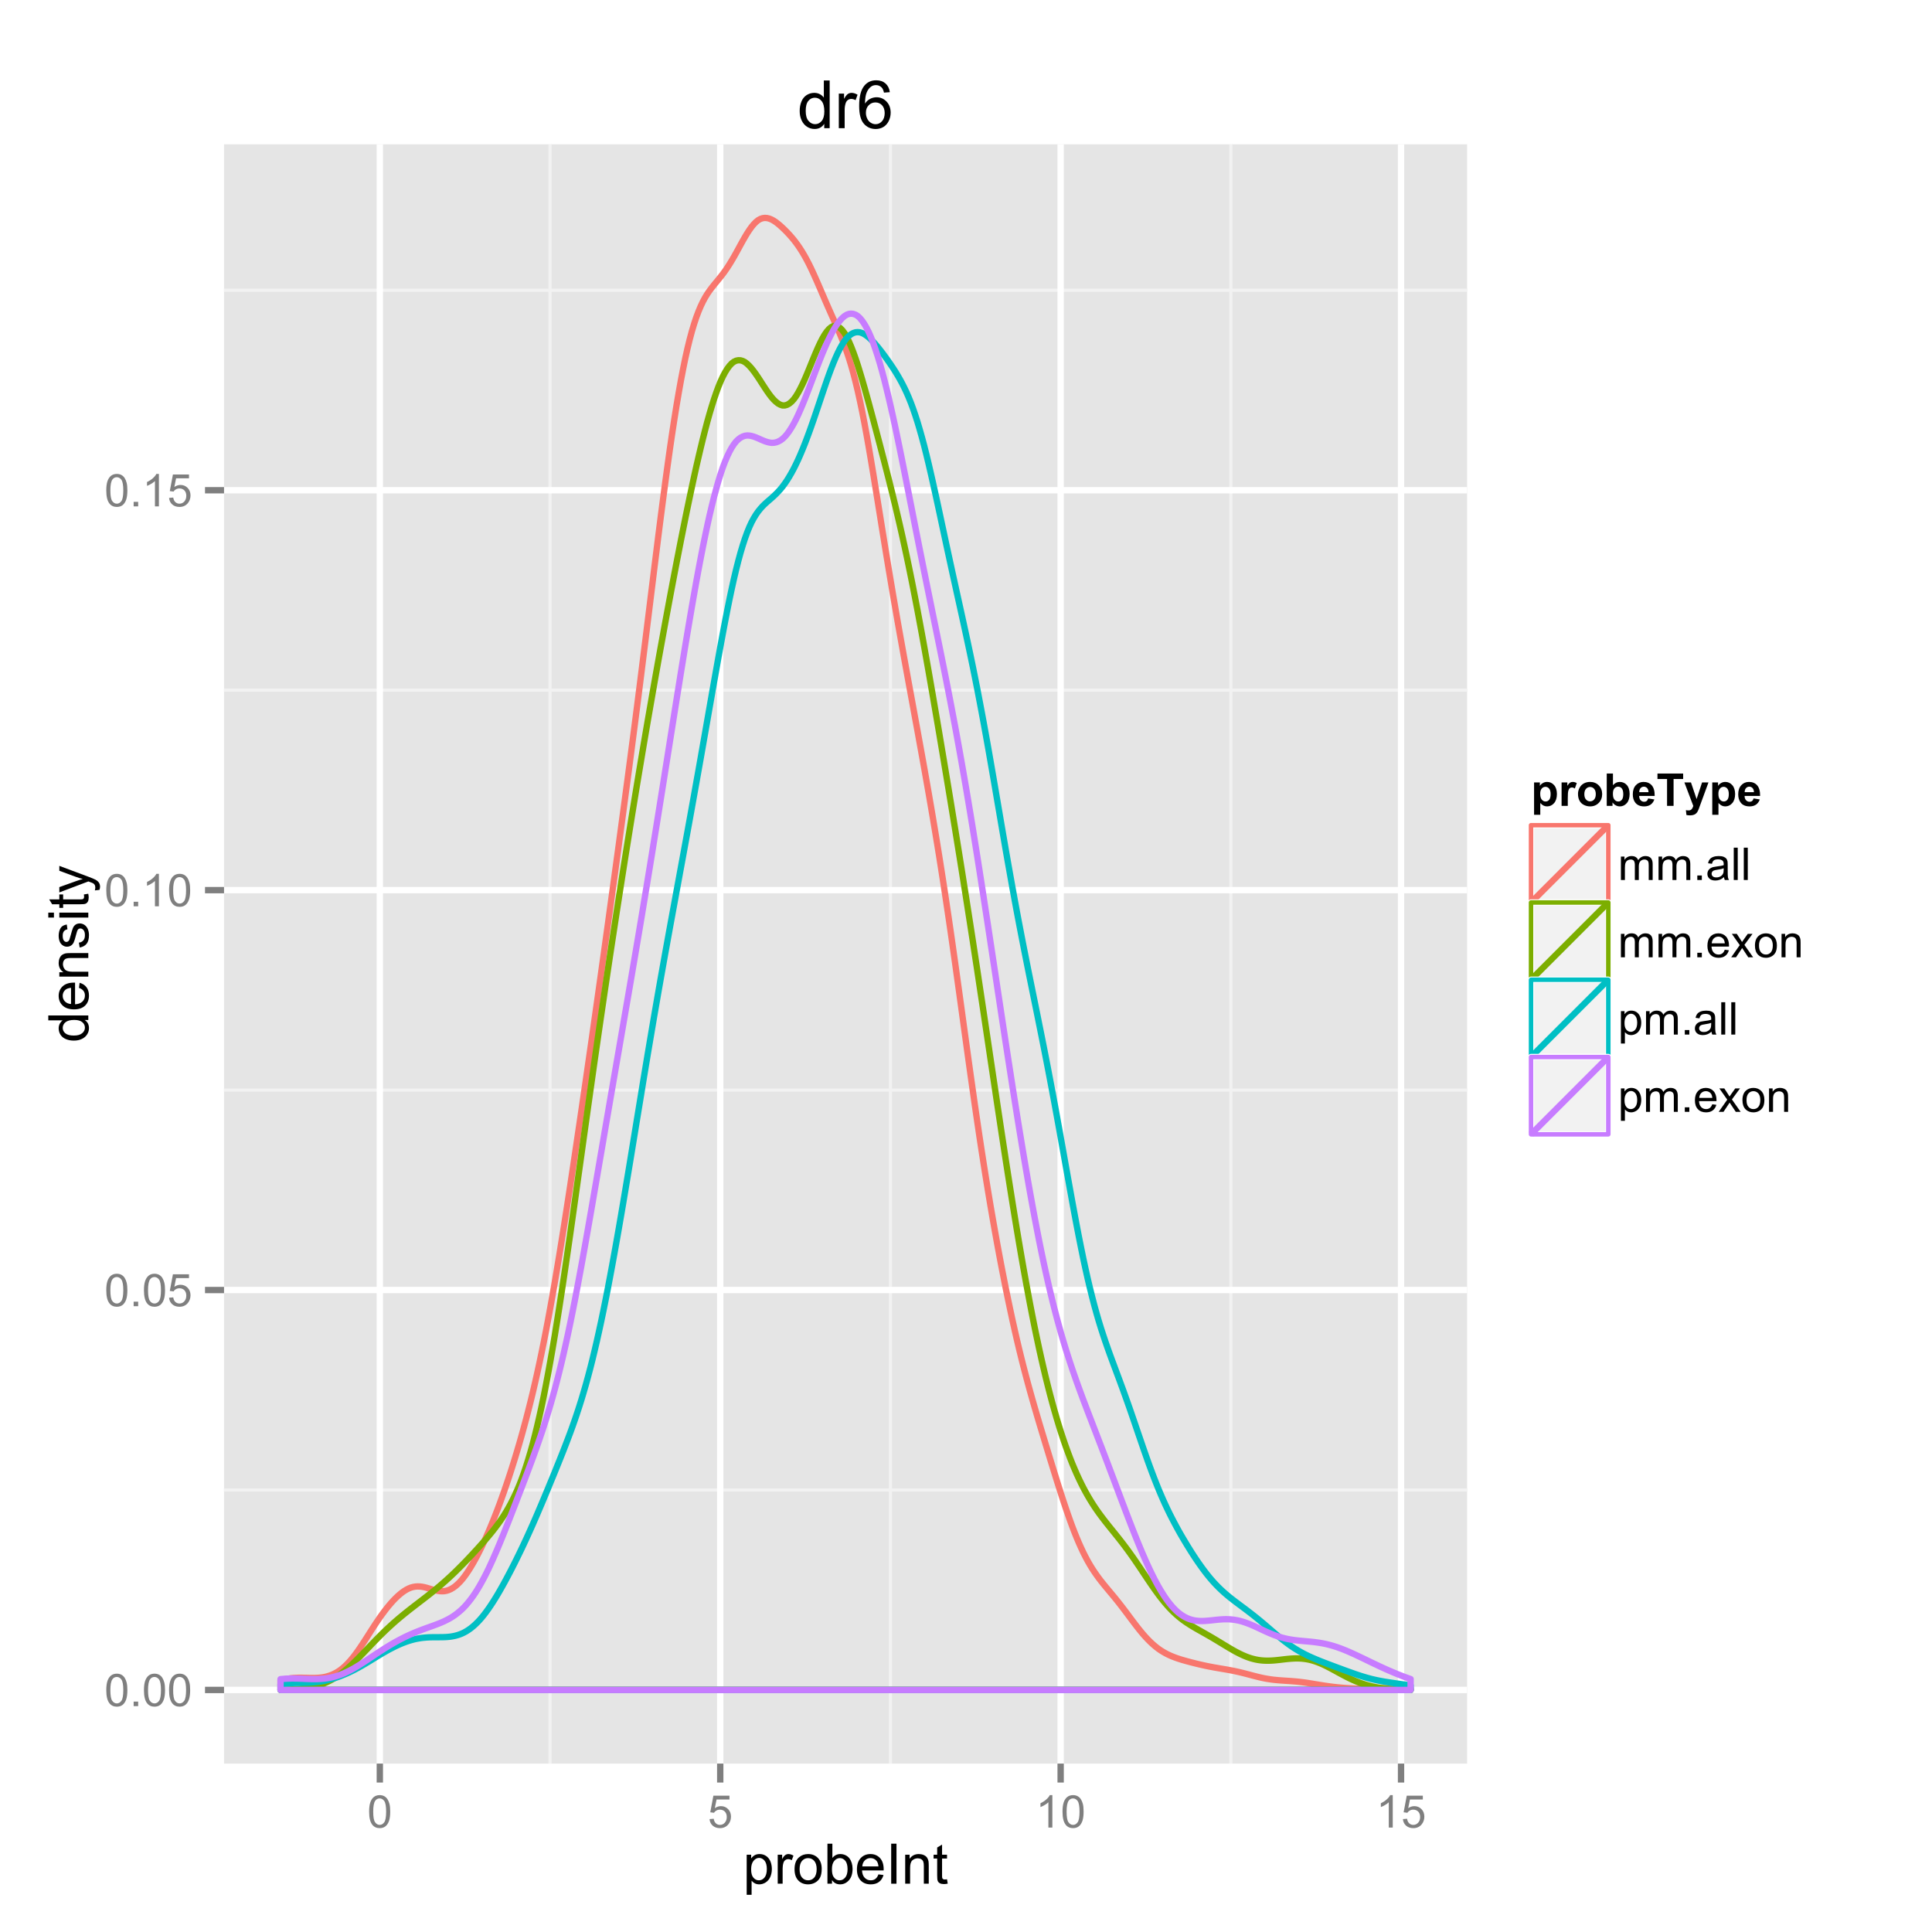 <?xml version="1.0" encoding="UTF-8"?>
<svg xmlns="http://www.w3.org/2000/svg" xmlns:xlink="http://www.w3.org/1999/xlink" width="432pt" height="432pt" viewBox="0 0 432 432" version="1.1">
<defs>
<g>
<symbol overflow="visible" id="glyph0-0">
<path style="stroke:none;" d="M 0.418 -3.566 C 0.414 -4.418 0.504 -5.105 0.68 -5.629 C 0.855 -6.148 1.117 -6.551 1.465 -6.832 C 1.812 -7.113 2.25 -7.254 2.777 -7.258 C 3.164 -7.254 3.504 -7.176 3.797 -7.023 C 4.086 -6.863 4.324 -6.637 4.52 -6.348 C 4.707 -6.051 4.859 -5.695 4.969 -5.273 C 5.078 -4.852 5.133 -4.281 5.133 -3.566 C 5.133 -2.715 5.043 -2.031 4.871 -1.512 C 4.691 -0.988 4.434 -0.582 4.09 -0.301 C 3.742 -0.016 3.305 0.121 2.777 0.125 C 2.078 0.121 1.527 -0.125 1.133 -0.625 C 0.652 -1.223 0.414 -2.203 0.418 -3.566 Z M 1.332 -3.566 C 1.328 -2.375 1.469 -1.586 1.746 -1.195 C 2.023 -0.801 2.367 -0.602 2.777 -0.605 C 3.184 -0.602 3.523 -0.801 3.805 -1.195 C 4.078 -1.59 4.219 -2.379 4.223 -3.566 C 4.219 -4.754 4.078 -5.543 3.805 -5.938 C 3.523 -6.324 3.18 -6.52 2.766 -6.523 C 2.359 -6.52 2.031 -6.348 1.789 -6.008 C 1.48 -5.562 1.328 -4.75 1.332 -3.566 Z M 1.332 -3.566 "/>
</symbol>
<symbol overflow="visible" id="glyph0-1">
<path style="stroke:none;" d="M 0.918 0 L 0.918 -1.012 L 1.93 -1.012 L 1.93 0 Z M 0.918 0 "/>
</symbol>
<symbol overflow="visible" id="glyph0-2">
<path style="stroke:none;" d="M 0.418 -1.895 L 1.352 -1.973 C 1.418 -1.516 1.578 -1.176 1.832 -0.949 C 2.082 -0.719 2.387 -0.602 2.742 -0.605 C 3.168 -0.602 3.527 -0.766 3.824 -1.09 C 4.117 -1.41 4.266 -1.836 4.27 -2.371 C 4.266 -2.875 4.125 -3.273 3.844 -3.57 C 3.559 -3.859 3.184 -4.008 2.727 -4.008 C 2.438 -4.008 2.18 -3.941 1.953 -3.812 C 1.719 -3.684 1.539 -3.516 1.41 -3.309 L 0.578 -3.418 L 1.277 -7.133 L 4.871 -7.133 L 4.871 -6.281 L 1.988 -6.281 L 1.598 -4.34 C 2.031 -4.641 2.488 -4.793 2.965 -4.793 C 3.594 -4.793 4.125 -4.574 4.559 -4.137 C 4.992 -3.699 5.207 -3.137 5.211 -2.449 C 5.207 -1.793 5.02 -1.227 4.641 -0.754 C 4.176 -0.168 3.543 0.121 2.742 0.125 C 2.082 0.121 1.543 -0.059 1.129 -0.426 C 0.711 -0.793 0.473 -1.281 0.418 -1.895 Z M 0.418 -1.895 "/>
</symbol>
<symbol overflow="visible" id="glyph0-3">
<path style="stroke:none;" d="M 3.762 0 L 2.875 0 L 2.875 -5.656 C 2.66 -5.449 2.379 -5.246 2.035 -5.043 C 1.684 -4.836 1.375 -4.684 1.102 -4.586 L 1.102 -5.445 C 1.594 -5.672 2.027 -5.953 2.402 -6.289 C 2.773 -6.617 3.035 -6.941 3.191 -7.258 L 3.762 -7.258 Z M 3.762 0 "/>
</symbol>
<symbol overflow="visible" id="glyph0-4">
<path style="stroke:none;" d="M 0.664 0 L 0.664 -5.238 L 1.461 -5.238 L 1.461 -4.504 C 1.621 -4.758 1.84 -4.965 2.113 -5.121 C 2.383 -5.277 2.695 -5.355 3.047 -5.355 C 3.434 -5.355 3.75 -5.273 4 -5.113 C 4.246 -4.949 4.422 -4.723 4.527 -4.438 C 4.938 -5.047 5.477 -5.355 6.145 -5.355 C 6.664 -5.355 7.062 -5.211 7.344 -4.922 C 7.617 -4.633 7.758 -4.188 7.762 -3.594 L 7.762 0 L 6.879 0 L 6.879 -3.301 C 6.879 -3.652 6.848 -3.91 6.793 -4.066 C 6.73 -4.223 6.629 -4.348 6.48 -4.441 C 6.328 -4.535 6.148 -4.582 5.949 -4.586 C 5.574 -4.582 5.27 -4.461 5.027 -4.219 C 4.785 -3.973 4.664 -3.578 4.664 -3.043 L 4.664 0 L 3.777 0 L 3.777 -3.402 C 3.773 -3.797 3.699 -4.094 3.559 -4.289 C 3.41 -4.484 3.176 -4.582 2.852 -4.586 C 2.598 -4.582 2.367 -4.516 2.156 -4.387 C 1.945 -4.254 1.789 -4.062 1.695 -3.812 C 1.598 -3.559 1.551 -3.195 1.555 -2.719 L 1.555 0 Z M 0.664 0 "/>
</symbol>
<symbol overflow="visible" id="glyph0-5">
<path style="stroke:none;" d="M 4.082 -0.645 C 3.75 -0.363 3.434 -0.164 3.133 -0.055 C 2.828 0.062 2.504 0.117 2.156 0.117 C 1.578 0.117 1.133 -0.023 0.828 -0.305 C 0.516 -0.586 0.363 -0.945 0.363 -1.383 C 0.363 -1.637 0.422 -1.867 0.539 -2.082 C 0.656 -2.293 0.809 -2.465 0.996 -2.594 C 1.184 -2.719 1.395 -2.816 1.637 -2.887 C 1.809 -2.93 2.074 -2.973 2.426 -3.02 C 3.141 -3.098 3.668 -3.199 4.008 -3.324 C 4.012 -3.441 4.012 -3.52 4.016 -3.555 C 4.012 -3.914 3.93 -4.168 3.762 -4.32 C 3.535 -4.516 3.195 -4.617 2.75 -4.621 C 2.328 -4.617 2.02 -4.543 1.824 -4.402 C 1.621 -4.254 1.477 -3.996 1.387 -3.625 L 0.52 -3.742 C 0.594 -4.113 0.723 -4.414 0.906 -4.641 C 1.086 -4.867 1.348 -5.043 1.691 -5.168 C 2.031 -5.293 2.426 -5.355 2.879 -5.355 C 3.324 -5.355 3.688 -5.301 3.969 -5.195 C 4.246 -5.09 4.453 -4.957 4.586 -4.801 C 4.715 -4.637 4.809 -4.438 4.863 -4.195 C 4.891 -4.043 4.902 -3.77 4.906 -3.379 L 4.906 -2.195 C 4.902 -1.367 4.922 -0.844 4.961 -0.629 C 4.996 -0.406 5.07 -0.199 5.188 0 L 4.262 0 C 4.164 -0.184 4.105 -0.398 4.082 -0.645 Z M 4.008 -2.629 C 3.688 -2.492 3.203 -2.379 2.559 -2.293 C 2.191 -2.238 1.934 -2.18 1.785 -2.113 C 1.633 -2.047 1.516 -1.949 1.434 -1.824 C 1.352 -1.695 1.312 -1.559 1.312 -1.406 C 1.312 -1.168 1.398 -0.969 1.578 -0.812 C 1.754 -0.652 2.02 -0.574 2.367 -0.578 C 2.707 -0.574 3.008 -0.648 3.277 -0.801 C 3.543 -0.949 3.742 -1.152 3.867 -1.414 C 3.961 -1.609 4.008 -1.906 4.008 -2.305 Z M 4.008 -2.629 "/>
</symbol>
<symbol overflow="visible" id="glyph0-6">
<path style="stroke:none;" d="M 0.645 0 L 0.645 -7.23 L 1.535 -7.23 L 1.535 0 Z M 0.645 0 "/>
</symbol>
<symbol overflow="visible" id="glyph0-7">
<path style="stroke:none;" d="M 4.25 -1.688 L 5.168 -1.574 C 5.023 -1.035 4.754 -0.617 4.363 -0.324 C 3.969 -0.027 3.469 0.117 2.867 0.117 C 2.094 0.117 1.488 -0.117 1.043 -0.59 C 0.594 -1.059 0.367 -1.719 0.371 -2.574 C 0.367 -3.449 0.594 -4.133 1.051 -4.625 C 1.5 -5.109 2.09 -5.355 2.816 -5.355 C 3.516 -5.355 4.086 -5.117 4.531 -4.641 C 4.973 -4.164 5.195 -3.492 5.199 -2.629 C 5.195 -2.574 5.195 -2.496 5.191 -2.391 L 1.289 -2.391 C 1.32 -1.812 1.48 -1.371 1.773 -1.07 C 2.066 -0.762 2.434 -0.609 2.871 -0.613 C 3.195 -0.609 3.473 -0.695 3.703 -0.867 C 3.934 -1.039 4.113 -1.312 4.25 -1.688 Z M 1.336 -3.121 L 4.262 -3.121 C 4.219 -3.559 4.109 -3.891 3.926 -4.113 C 3.641 -4.453 3.273 -4.621 2.824 -4.625 C 2.418 -4.621 2.074 -4.484 1.797 -4.215 C 1.52 -3.941 1.367 -3.578 1.336 -3.121 Z M 1.336 -3.121 "/>
</symbol>
<symbol overflow="visible" id="glyph0-8">
<path style="stroke:none;" d="M 0.074 0 L 1.988 -2.723 L 0.219 -5.238 L 1.328 -5.238 L 2.129 -4.008 C 2.277 -3.773 2.402 -3.578 2.496 -3.422 C 2.637 -3.641 2.77 -3.832 2.895 -4 L 3.777 -5.238 L 4.84 -5.238 L 3.027 -2.773 L 4.977 0 L 3.887 0 L 2.812 -1.629 L 2.523 -2.066 L 1.148 0 Z M 0.074 0 "/>
</symbol>
<symbol overflow="visible" id="glyph0-9">
<path style="stroke:none;" d="M 0.336 -2.617 C 0.332 -3.586 0.602 -4.305 1.145 -4.773 C 1.59 -5.16 2.141 -5.355 2.793 -5.355 C 3.508 -5.355 4.094 -5.117 4.555 -4.648 C 5.008 -4.172 5.238 -3.52 5.242 -2.691 C 5.238 -2.016 5.137 -1.488 4.938 -1.102 C 4.734 -0.715 4.441 -0.414 4.055 -0.203 C 3.668 0.012 3.246 0.117 2.793 0.117 C 2.055 0.117 1.461 -0.117 1.012 -0.586 C 0.559 -1.055 0.332 -1.73 0.336 -2.617 Z M 1.246 -2.617 C 1.242 -1.945 1.387 -1.445 1.684 -1.113 C 1.973 -0.777 2.344 -0.609 2.793 -0.613 C 3.23 -0.609 3.598 -0.777 3.891 -1.113 C 4.18 -1.449 4.324 -1.961 4.328 -2.648 C 4.324 -3.297 4.176 -3.785 3.887 -4.121 C 3.59 -4.449 3.227 -4.617 2.793 -4.621 C 2.344 -4.617 1.973 -4.449 1.684 -4.121 C 1.387 -3.785 1.242 -3.285 1.246 -2.617 Z M 1.246 -2.617 "/>
</symbol>
<symbol overflow="visible" id="glyph0-10">
<path style="stroke:none;" d="M 0.664 0 L 0.664 -5.238 L 1.465 -5.238 L 1.465 -4.492 C 1.848 -5.066 2.402 -5.355 3.133 -5.355 C 3.445 -5.355 3.734 -5.297 4 -5.184 C 4.262 -5.07 4.461 -4.922 4.594 -4.738 C 4.727 -4.555 4.816 -4.336 4.871 -4.082 C 4.902 -3.914 4.922 -3.625 4.922 -3.219 L 4.922 0 L 4.035 0 L 4.035 -3.188 C 4.031 -3.547 3.996 -3.816 3.93 -3.996 C 3.859 -4.176 3.738 -4.316 3.562 -4.426 C 3.387 -4.527 3.18 -4.582 2.945 -4.586 C 2.566 -4.582 2.238 -4.461 1.965 -4.227 C 1.688 -3.984 1.551 -3.531 1.555 -2.859 L 1.555 0 Z M 0.664 0 "/>
</symbol>
<symbol overflow="visible" id="glyph0-11">
<path style="stroke:none;" d="M 0.664 2.008 L 0.664 -5.238 L 1.473 -5.238 L 1.473 -4.559 C 1.66 -4.824 1.879 -5.023 2.121 -5.156 C 2.359 -5.289 2.648 -5.355 2.992 -5.355 C 3.438 -5.355 3.832 -5.238 4.176 -5.008 C 4.516 -4.777 4.773 -4.453 4.949 -4.035 C 5.121 -3.613 5.207 -3.152 5.211 -2.656 C 5.207 -2.117 5.113 -1.637 4.922 -1.211 C 4.73 -0.777 4.449 -0.449 4.086 -0.223 C 3.715 0.004 3.332 0.117 2.93 0.117 C 2.633 0.117 2.367 0.055 2.133 -0.07 C 1.898 -0.195 1.703 -0.352 1.555 -0.543 L 1.555 2.008 Z M 1.469 -2.59 C 1.465 -1.914 1.602 -1.414 1.879 -1.094 C 2.148 -0.77 2.48 -0.609 2.871 -0.613 C 3.262 -0.609 3.598 -0.777 3.883 -1.113 C 4.16 -1.445 4.301 -1.961 4.305 -2.664 C 4.301 -3.328 4.164 -3.828 3.891 -4.16 C 3.617 -4.492 3.289 -4.656 2.91 -4.66 C 2.531 -4.656 2.195 -4.48 1.906 -4.129 C 1.609 -3.773 1.465 -3.262 1.469 -2.59 Z M 1.469 -2.59 "/>
</symbol>
<symbol overflow="visible" id="glyph1-0">
<path style="stroke:none;" d="M 0.824 2.484 L 0.824 -6.48 L 1.824 -6.48 L 1.824 -5.641 C 2.059 -5.965 2.328 -6.211 2.625 -6.379 C 2.922 -6.543 3.281 -6.625 3.703 -6.629 C 4.258 -6.625 4.746 -6.484 5.168 -6.199 C 5.59 -5.914 5.91 -5.512 6.129 -4.996 C 6.344 -4.477 6.449 -3.906 6.453 -3.289 C 6.449 -2.625 6.332 -2.031 6.094 -1.5 C 5.855 -0.969 5.508 -0.559 5.055 -0.277 C 4.598 0.008 4.121 0.145 3.625 0.148 C 3.258 0.145 2.93 0.07 2.641 -0.082 C 2.348 -0.238 2.109 -0.434 1.922 -0.672 L 1.922 2.484 Z M 1.82 -3.203 C 1.816 -2.367 1.984 -1.75 2.324 -1.355 C 2.66 -0.953 3.07 -0.754 3.551 -0.758 C 4.039 -0.754 4.457 -0.961 4.805 -1.375 C 5.152 -1.785 5.324 -2.426 5.328 -3.297 C 5.324 -4.121 5.156 -4.738 4.816 -5.152 C 4.477 -5.559 4.07 -5.766 3.602 -5.77 C 3.129 -5.766 2.715 -5.547 2.359 -5.113 C 1.996 -4.672 1.816 -4.035 1.82 -3.203 Z M 1.82 -3.203 "/>
</symbol>
<symbol overflow="visible" id="glyph1-1">
<path style="stroke:none;" d="M 0.812 0 L 0.812 -6.48 L 1.801 -6.48 L 1.801 -5.5 C 2.051 -5.957 2.285 -6.258 2.5 -6.406 C 2.711 -6.551 2.945 -6.625 3.203 -6.629 C 3.57 -6.625 3.945 -6.508 4.332 -6.273 L 3.953 -5.254 C 3.684 -5.41 3.414 -5.488 3.148 -5.492 C 2.906 -5.488 2.691 -5.418 2.5 -5.273 C 2.309 -5.129 2.172 -4.93 2.094 -4.676 C 1.969 -4.285 1.91 -3.855 1.91 -3.395 L 1.91 0 Z M 0.812 0 "/>
</symbol>
<symbol overflow="visible" id="glyph1-2">
<path style="stroke:none;" d="M 0.414 -3.242 C 0.41 -4.438 0.742 -5.328 1.414 -5.906 C 1.969 -6.387 2.648 -6.625 3.453 -6.629 C 4.344 -6.625 5.074 -6.332 5.641 -5.75 C 6.203 -5.164 6.484 -4.359 6.488 -3.332 C 6.484 -2.496 6.359 -1.84 6.113 -1.363 C 5.859 -0.883 5.496 -0.512 5.02 -0.25 C 4.539 0.016 4.016 0.145 3.453 0.148 C 2.543 0.145 1.812 -0.141 1.254 -0.723 C 0.691 -1.301 0.41 -2.141 0.414 -3.242 Z M 1.543 -3.242 C 1.539 -2.406 1.723 -1.785 2.086 -1.375 C 2.445 -0.961 2.898 -0.754 3.453 -0.758 C 3.996 -0.754 4.453 -0.961 4.816 -1.379 C 5.176 -1.789 5.355 -2.422 5.359 -3.277 C 5.355 -4.074 5.172 -4.684 4.812 -5.098 C 4.445 -5.512 3.992 -5.719 3.453 -5.719 C 2.898 -5.719 2.445 -5.512 2.086 -5.102 C 1.723 -4.688 1.539 -4.066 1.543 -3.242 Z M 1.543 -3.242 "/>
</symbol>
<symbol overflow="visible" id="glyph1-3">
<path style="stroke:none;" d="M 1.836 0 L 0.816 0 L 0.816 -8.949 L 1.918 -8.949 L 1.918 -5.754 C 2.379 -6.336 2.973 -6.625 3.691 -6.629 C 4.09 -6.625 4.465 -6.547 4.824 -6.387 C 5.176 -6.223 5.469 -5.996 5.703 -5.707 C 5.93 -5.418 6.109 -5.066 6.242 -4.656 C 6.367 -4.242 6.434 -3.805 6.438 -3.34 C 6.434 -2.227 6.16 -1.367 5.613 -0.762 C 5.066 -0.156 4.406 0.145 3.637 0.148 C 2.871 0.145 2.27 -0.172 1.836 -0.812 Z M 1.824 -3.289 C 1.82 -2.508 1.926 -1.949 2.141 -1.605 C 2.484 -1.039 2.953 -0.754 3.547 -0.758 C 4.023 -0.754 4.438 -0.965 4.789 -1.383 C 5.137 -1.797 5.312 -2.418 5.316 -3.246 C 5.312 -4.09 5.145 -4.715 4.812 -5.121 C 4.473 -5.523 4.066 -5.723 3.594 -5.727 C 3.109 -5.723 2.695 -5.516 2.348 -5.098 C 1.996 -4.68 1.82 -4.074 1.824 -3.289 Z M 1.824 -3.289 "/>
</symbol>
<symbol overflow="visible" id="glyph1-4">
<path style="stroke:none;" d="M 5.262 -2.086 L 6.398 -1.945 C 6.219 -1.281 5.887 -0.766 5.402 -0.402 C 4.918 -0.035 4.297 0.145 3.547 0.148 C 2.594 0.145 1.844 -0.145 1.289 -0.727 C 0.734 -1.312 0.457 -2.133 0.457 -3.188 C 0.457 -4.273 0.734 -5.117 1.297 -5.723 C 1.855 -6.324 2.586 -6.625 3.484 -6.629 C 4.348 -6.625 5.055 -6.332 5.609 -5.742 C 6.156 -5.152 6.434 -4.32 6.434 -3.254 C 6.434 -3.184 6.43 -3.086 6.426 -2.961 L 1.594 -2.961 C 1.633 -2.242 1.832 -1.699 2.195 -1.324 C 2.559 -0.945 3.012 -0.754 3.551 -0.758 C 3.953 -0.754 4.297 -0.859 4.582 -1.074 C 4.867 -1.281 5.094 -1.621 5.262 -2.086 Z M 1.652 -3.863 L 5.273 -3.863 C 5.223 -4.402 5.082 -4.812 4.859 -5.09 C 4.504 -5.512 4.051 -5.723 3.496 -5.727 C 2.992 -5.723 2.57 -5.555 2.227 -5.219 C 1.883 -4.879 1.691 -4.426 1.652 -3.863 Z M 1.652 -3.863 "/>
</symbol>
<symbol overflow="visible" id="glyph1-5">
<path style="stroke:none;" d="M 1.164 0 L 1.164 -8.949 L 2.352 -8.949 L 2.352 0 Z M 1.164 0 "/>
</symbol>
<symbol overflow="visible" id="glyph1-6">
<path style="stroke:none;" d="M 0.824 0 L 0.824 -6.48 L 1.812 -6.48 L 1.812 -5.559 C 2.285 -6.27 2.973 -6.625 3.875 -6.629 C 4.262 -6.625 4.621 -6.555 4.953 -6.418 C 5.277 -6.273 5.523 -6.09 5.688 -5.863 C 5.848 -5.633 5.961 -5.363 6.031 -5.055 C 6.066 -4.848 6.086 -4.492 6.09 -3.984 L 6.09 0 L 4.992 0 L 4.992 -3.941 C 4.992 -4.387 4.949 -4.723 4.863 -4.945 C 4.777 -5.168 4.625 -5.344 4.406 -5.477 C 4.188 -5.605 3.934 -5.672 3.645 -5.676 C 3.176 -5.672 2.77 -5.523 2.43 -5.23 C 2.09 -4.93 1.922 -4.367 1.922 -3.539 L 1.922 0 Z M 0.824 0 "/>
</symbol>
<symbol overflow="visible" id="glyph1-7">
<path style="stroke:none;" d="M 3.223 -0.984 L 3.383 -0.012 C 3.07 0.051 2.793 0.082 2.551 0.086 C 2.148 0.082 1.84 0.023 1.621 -0.102 C 1.398 -0.227 1.242 -0.395 1.156 -0.602 C 1.062 -0.805 1.02 -1.238 1.023 -1.898 L 1.023 -5.629 L 0.219 -5.629 L 0.219 -6.48 L 1.023 -6.48 L 1.023 -8.086 L 2.117 -8.746 L 2.117 -6.48 L 3.223 -6.48 L 3.223 -5.629 L 2.117 -5.629 L 2.117 -1.836 C 2.113 -1.52 2.133 -1.32 2.176 -1.23 C 2.211 -1.141 2.273 -1.07 2.363 -1.02 C 2.449 -0.965 2.578 -0.938 2.742 -0.941 C 2.859 -0.938 3.02 -0.953 3.223 -0.984 Z M 3.223 -0.984 "/>
</symbol>
<symbol overflow="visible" id="glyph2-0">
<path style="stroke:none;" d="M 0 -5.031 L -0.816 -5.031 C -0.172 -4.617 0.145 -4.012 0.148 -3.215 C 0.145 -2.695 0.008 -2.219 -0.277 -1.789 C -0.559 -1.352 -0.957 -1.016 -1.473 -0.781 C -1.98 -0.539 -2.57 -0.422 -3.234 -0.426 C -3.883 -0.422 -4.469 -0.531 -4.996 -0.75 C -5.52 -0.965 -5.922 -1.285 -6.207 -1.719 C -6.484 -2.148 -6.625 -2.633 -6.629 -3.168 C -6.625 -3.555 -6.543 -3.902 -6.379 -4.211 C -6.211 -4.512 -5.996 -4.762 -5.738 -4.957 L -8.949 -4.957 L -8.949 -6.047 L 0 -6.047 Z M -3.234 -1.555 C -2.402 -1.551 -1.781 -1.727 -1.371 -2.078 C -0.961 -2.426 -0.754 -2.84 -0.758 -3.32 C -0.754 -3.797 -0.949 -4.203 -1.344 -4.543 C -1.734 -4.875 -2.336 -5.043 -3.145 -5.047 C -4.027 -5.043 -4.676 -4.875 -5.094 -4.535 C -5.508 -4.191 -5.719 -3.77 -5.719 -3.273 C -5.719 -2.781 -5.52 -2.371 -5.121 -2.047 C -4.723 -1.715 -4.094 -1.551 -3.234 -1.555 Z M -3.234 -1.555 "/>
</symbol>
<symbol overflow="visible" id="glyph2-1">
<path style="stroke:none;" d="M -2.086 -5.262 L -1.945 -6.398 C -1.281 -6.219 -0.766 -5.887 -0.402 -5.402 C -0.035 -4.918 0.145 -4.297 0.148 -3.547 C 0.145 -2.594 -0.145 -1.844 -0.727 -1.289 C -1.312 -0.734 -2.133 -0.457 -3.188 -0.457 C -4.273 -0.457 -5.117 -0.734 -5.723 -1.297 C -6.324 -1.855 -6.625 -2.586 -6.629 -3.484 C -6.625 -4.348 -6.332 -5.055 -5.742 -5.609 C -5.152 -6.156 -4.32 -6.434 -3.254 -6.434 C -3.184 -6.434 -3.086 -6.43 -2.961 -6.426 L -2.961 -1.594 C -2.242 -1.633 -1.699 -1.832 -1.324 -2.195 C -0.945 -2.559 -0.754 -3.012 -0.758 -3.551 C -0.754 -3.953 -0.859 -4.297 -1.074 -4.582 C -1.281 -4.867 -1.621 -5.094 -2.086 -5.262 Z M -3.863 -1.652 L -3.863 -5.273 C -4.402 -5.223 -4.812 -5.082 -5.09 -4.859 C -5.512 -4.504 -5.723 -4.051 -5.727 -3.496 C -5.723 -2.992 -5.555 -2.57 -5.219 -2.227 C -4.879 -1.883 -4.426 -1.691 -3.863 -1.652 Z M -3.863 -1.652 "/>
</symbol>
<symbol overflow="visible" id="glyph2-2">
<path style="stroke:none;" d="M 0 -0.824 L -6.48 -0.824 L -6.48 -1.812 L -5.559 -1.812 C -6.27 -2.285 -6.625 -2.973 -6.629 -3.875 C -6.625 -4.262 -6.555 -4.621 -6.418 -4.953 C -6.273 -5.277 -6.09 -5.523 -5.863 -5.688 C -5.633 -5.848 -5.363 -5.961 -5.055 -6.031 C -4.848 -6.066 -4.492 -6.086 -3.984 -6.09 L 0 -6.09 L 0 -4.992 L -3.941 -4.992 C -4.387 -4.992 -4.723 -4.949 -4.945 -4.863 C -5.168 -4.777 -5.344 -4.625 -5.477 -4.406 C -5.605 -4.188 -5.672 -3.934 -5.676 -3.645 C -5.672 -3.176 -5.523 -2.77 -5.23 -2.43 C -4.93 -2.09 -4.367 -1.922 -3.539 -1.922 L 0 -1.922 Z M 0 -0.824 "/>
</symbol>
<symbol overflow="visible" id="glyph2-3">
<path style="stroke:none;" d="M -1.934 -0.383 L -2.105 -1.473 C -1.668 -1.527 -1.336 -1.699 -1.105 -1.98 C -0.871 -2.258 -0.754 -2.645 -0.758 -3.148 C -0.754 -3.648 -0.859 -4.023 -1.066 -4.273 C -1.27 -4.516 -1.508 -4.641 -1.789 -4.641 C -2.031 -4.641 -2.227 -4.531 -2.375 -4.316 C -2.469 -4.164 -2.594 -3.789 -2.746 -3.191 C -2.945 -2.383 -3.121 -1.824 -3.273 -1.516 C -3.418 -1.203 -3.625 -0.969 -3.891 -0.809 C -4.152 -0.645 -4.441 -0.562 -4.762 -0.566 C -5.047 -0.562 -5.312 -0.629 -5.562 -0.766 C -5.805 -0.895 -6.012 -1.074 -6.176 -1.305 C -6.301 -1.473 -6.406 -1.707 -6.496 -2.004 C -6.582 -2.301 -6.625 -2.617 -6.629 -2.953 C -6.625 -3.461 -6.551 -3.906 -6.406 -4.293 C -6.258 -4.676 -6.062 -4.961 -5.812 -5.145 C -5.562 -5.328 -5.227 -5.453 -4.809 -5.523 L -4.664 -4.449 C -4.996 -4.395 -5.254 -4.254 -5.445 -4.023 C -5.629 -3.789 -5.723 -3.461 -5.727 -3.035 C -5.723 -2.527 -5.641 -2.164 -5.477 -1.953 C -5.309 -1.734 -5.113 -1.629 -4.891 -1.629 C -4.746 -1.629 -4.617 -1.672 -4.504 -1.766 C -4.383 -1.852 -4.285 -1.992 -4.211 -2.184 C -4.168 -2.293 -4.074 -2.617 -3.93 -3.156 C -3.723 -3.93 -3.555 -4.473 -3.422 -4.781 C -3.289 -5.086 -3.094 -5.324 -2.844 -5.504 C -2.586 -5.676 -2.273 -5.766 -1.902 -5.77 C -1.535 -5.766 -1.191 -5.656 -0.867 -5.445 C -0.543 -5.227 -0.293 -4.918 -0.117 -4.52 C 0.059 -4.113 0.145 -3.66 0.148 -3.156 C 0.145 -2.309 -0.027 -1.664 -0.375 -1.227 C -0.727 -0.781 -1.246 -0.5 -1.934 -0.383 Z M -1.934 -0.383 "/>
</symbol>
<symbol overflow="visible" id="glyph2-4">
<path style="stroke:none;" d="M -7.684 -0.832 L -8.949 -0.832 L -8.949 -1.93 L -7.684 -1.93 Z M 0 -0.828 L -6.48 -0.832 L -6.48 -1.93 L 0 -1.93 Z M 0 -0.828 "/>
</symbol>
<symbol overflow="visible" id="glyph2-5">
<path style="stroke:none;" d="M -0.984 -3.223 L -0.012 -3.383 C 0.051 -3.07 0.082 -2.793 0.086 -2.551 C 0.082 -2.148 0.023 -1.84 -0.102 -1.621 C -0.227 -1.398 -0.395 -1.242 -0.602 -1.156 C -0.805 -1.062 -1.238 -1.02 -1.898 -1.027 L -5.629 -1.027 L -5.629 -0.219 L -6.48 -0.219 L -6.48 -1.027 L -8.086 -1.027 L -8.746 -2.117 L -6.48 -2.117 L -6.48 -3.223 L -5.629 -3.223 L -5.629 -2.117 L -1.836 -2.117 C -1.52 -2.113 -1.32 -2.133 -1.23 -2.176 C -1.141 -2.211 -1.07 -2.273 -1.02 -2.363 C -0.965 -2.449 -0.938 -2.578 -0.941 -2.742 C -0.938 -2.859 -0.953 -3.02 -0.984 -3.223 Z M -0.984 -3.223 "/>
</symbol>
<symbol overflow="visible" id="glyph2-6">
<path style="stroke:none;" d="M 2.496 -0.773 L 1.465 -0.652 C 1.527 -0.887 1.559 -1.098 1.562 -1.281 C 1.559 -1.523 1.52 -1.719 1.441 -1.867 C 1.359 -2.012 1.242 -2.133 1.098 -2.227 C 0.984 -2.297 0.715 -2.406 0.281 -2.562 C 0.219 -2.578 0.129 -2.613 0.012 -2.66 L -6.48 -0.203 L -6.48 -1.387 L -2.727 -2.734 C -2.25 -2.906 -1.75 -3.062 -1.227 -3.203 C -1.727 -3.328 -2.219 -3.48 -2.703 -3.656 L -6.48 -5.043 L -6.48 -6.141 L 0.109 -3.676 C 0.82 -3.406 1.312 -3.203 1.582 -3.059 C 1.941 -2.863 2.203 -2.637 2.375 -2.387 C 2.539 -2.129 2.625 -1.828 2.629 -1.484 C 2.625 -1.266 2.582 -1.031 2.496 -0.773 Z M 2.496 -0.773 "/>
</symbol>
<symbol overflow="visible" id="glyph3-0">
<path style="stroke:none;" d="M 0.684 -5.238 L 1.977 -5.238 L 1.977 -4.469 C 2.141 -4.73 2.367 -4.945 2.656 -5.109 C 2.938 -5.273 3.258 -5.355 3.609 -5.355 C 4.219 -5.355 4.734 -5.117 5.156 -4.641 C 5.578 -4.164 5.789 -3.5 5.793 -2.648 C 5.789 -1.773 5.574 -1.094 5.152 -0.609 C 4.723 -0.125 4.207 0.117 3.602 0.117 C 3.309 0.117 3.047 0.062 2.812 -0.055 C 2.578 -0.164 2.328 -0.363 2.07 -0.645 L 2.07 1.992 L 0.684 1.992 Z M 2.055 -2.707 C 2.051 -2.117 2.168 -1.68 2.406 -1.402 C 2.637 -1.117 2.922 -0.977 3.262 -0.98 C 3.578 -0.977 3.844 -1.105 4.062 -1.367 C 4.273 -1.621 4.383 -2.047 4.383 -2.637 C 4.383 -3.184 4.27 -3.59 4.051 -3.859 C 3.828 -4.125 3.559 -4.258 3.234 -4.262 C 2.895 -4.258 2.613 -4.129 2.391 -3.867 C 2.164 -3.605 2.051 -3.219 2.055 -2.707 Z M 2.055 -2.707 "/>
</symbol>
<symbol overflow="visible" id="glyph3-1">
<path style="stroke:none;" d="M 2.051 0 L 0.664 0 L 0.664 -5.238 L 1.953 -5.238 L 1.953 -4.492 C 2.172 -4.84 2.371 -5.07 2.547 -5.188 C 2.723 -5.297 2.922 -5.355 3.145 -5.355 C 3.461 -5.355 3.766 -5.266 4.059 -5.094 L 3.629 -3.887 C 3.395 -4.035 3.18 -4.113 2.98 -4.113 C 2.781 -4.113 2.617 -4.059 2.484 -3.953 C 2.352 -3.844 2.246 -3.648 2.168 -3.371 C 2.09 -3.09 2.051 -2.508 2.051 -1.617 Z M 2.051 0 "/>
</symbol>
<symbol overflow="visible" id="glyph3-2">
<path style="stroke:none;" d="M 0.406 -2.691 C 0.402 -3.148 0.516 -3.594 0.746 -4.027 C 0.969 -4.457 1.289 -4.789 1.707 -5.016 C 2.121 -5.242 2.586 -5.355 3.102 -5.355 C 3.891 -5.355 4.539 -5.098 5.047 -4.582 C 5.551 -4.066 5.805 -3.414 5.809 -2.633 C 5.805 -1.836 5.551 -1.18 5.043 -0.664 C 4.531 -0.141 3.887 0.117 3.113 0.117 C 2.629 0.117 2.172 0.012 1.738 -0.207 C 1.301 -0.418 0.969 -0.738 0.746 -1.16 C 0.516 -1.578 0.402 -2.086 0.406 -2.691 Z M 1.824 -2.617 C 1.82 -2.098 1.945 -1.699 2.195 -1.426 C 2.441 -1.145 2.746 -1.008 3.105 -1.012 C 3.465 -1.008 3.766 -1.145 4.016 -1.426 C 4.258 -1.699 4.383 -2.102 4.383 -2.629 C 4.383 -3.141 4.258 -3.535 4.016 -3.812 C 3.766 -4.086 3.465 -4.223 3.105 -4.227 C 2.746 -4.223 2.441 -4.086 2.195 -3.812 C 1.945 -3.535 1.82 -3.137 1.824 -2.617 Z M 1.824 -2.617 "/>
</symbol>
<symbol overflow="visible" id="glyph3-3">
<path style="stroke:none;" d="M 0.664 0 L 0.664 -7.23 L 2.051 -7.23 L 2.051 -4.625 C 2.477 -5.109 2.98 -5.355 3.57 -5.355 C 4.203 -5.355 4.73 -5.121 5.152 -4.66 C 5.566 -4.195 5.777 -3.535 5.781 -2.672 C 5.777 -1.777 5.562 -1.086 5.141 -0.605 C 4.711 -0.121 4.195 0.117 3.59 0.117 C 3.289 0.117 2.992 0.043 2.703 -0.105 C 2.41 -0.254 2.16 -0.473 1.953 -0.77 L 1.953 0 Z M 2.043 -2.73 C 2.039 -2.188 2.125 -1.785 2.297 -1.527 C 2.535 -1.156 2.852 -0.973 3.254 -0.977 C 3.559 -0.973 3.82 -1.102 4.035 -1.367 C 4.25 -1.625 4.359 -2.039 4.359 -2.605 C 4.359 -3.199 4.25 -3.629 4.031 -3.898 C 3.812 -4.16 3.535 -4.293 3.199 -4.297 C 2.867 -4.293 2.59 -4.164 2.371 -3.906 C 2.148 -3.645 2.039 -3.254 2.043 -2.73 Z M 2.043 -2.73 "/>
</symbol>
<symbol overflow="visible" id="glyph3-4">
<path style="stroke:none;" d="M 3.758 -1.668 L 5.141 -1.434 C 4.957 -0.926 4.676 -0.539 4.297 -0.277 C 3.91 -0.012 3.434 0.117 2.859 0.117 C 1.949 0.117 1.273 -0.18 0.84 -0.773 C 0.488 -1.25 0.316 -1.852 0.32 -2.578 C 0.316 -3.445 0.543 -4.125 1 -4.617 C 1.453 -5.109 2.027 -5.355 2.723 -5.355 C 3.5 -5.355 4.113 -5.098 4.566 -4.582 C 5.012 -4.066 5.227 -3.277 5.211 -2.219 L 1.742 -2.219 C 1.746 -1.805 1.859 -1.484 2.074 -1.258 C 2.289 -1.027 2.555 -0.914 2.875 -0.918 C 3.09 -0.914 3.273 -0.973 3.422 -1.094 C 3.57 -1.211 3.68 -1.402 3.758 -1.668 Z M 3.836 -3.066 C 3.824 -3.465 3.719 -3.77 3.523 -3.98 C 3.324 -4.188 3.086 -4.293 2.805 -4.297 C 2.5 -4.293 2.25 -4.184 2.055 -3.965 C 1.855 -3.742 1.758 -3.441 1.766 -3.066 Z M 3.836 -3.066 "/>
</symbol>
<symbol overflow="visible" id="glyph3-5">
<path style="stroke:none;" d="M 2.363 0 L 2.363 -6.008 L 0.219 -6.008 L 0.219 -7.23 L 5.961 -7.23 L 5.961 -6.008 L 3.82 -6.008 L 3.82 0 Z M 2.363 0 "/>
</symbol>
<symbol overflow="visible" id="glyph3-6">
<path style="stroke:none;" d="M 0.07 -5.238 L 1.543 -5.238 L 2.797 -1.52 L 4.02 -5.238 L 5.453 -5.238 L 3.605 -0.199 L 3.273 0.715 C 3.152 1.02 3.035 1.25 2.926 1.414 C 2.812 1.57 2.688 1.703 2.547 1.805 C 2.402 1.906 2.227 1.984 2.02 2.039 C 1.809 2.094 1.574 2.121 1.312 2.125 C 1.047 2.121 0.785 2.094 0.527 2.043 L 0.406 0.957 C 0.617 0.996 0.812 1.02 0.992 1.02 C 1.309 1.02 1.547 0.922 1.703 0.734 C 1.855 0.543 1.977 0.305 2.062 0.016 Z M 0.07 -5.238 "/>
</symbol>
<symbol overflow="visible" id="glyph4-0">
<path style="stroke:none;" d="M 5.996 0 L 5.996 -0.977 C 5.504 -0.207 4.785 0.176 3.836 0.176 C 3.215 0.176 2.648 0.008 2.133 -0.332 C 1.617 -0.672 1.215 -1.148 0.934 -1.758 C 0.645 -2.367 0.504 -3.066 0.508 -3.855 C 0.504 -4.625 0.633 -5.324 0.895 -5.953 C 1.148 -6.582 1.535 -7.062 2.051 -7.398 C 2.566 -7.73 3.141 -7.898 3.777 -7.902 C 4.238 -7.898 4.652 -7.801 5.02 -7.605 C 5.383 -7.41 5.68 -7.152 5.906 -6.84 L 5.906 -10.664 L 7.211 -10.664 L 7.211 0 Z M 1.855 -3.855 C 1.852 -2.863 2.059 -2.121 2.48 -1.637 C 2.895 -1.145 3.387 -0.902 3.957 -0.902 C 4.527 -0.902 5.016 -1.133 5.414 -1.602 C 5.812 -2.066 6.012 -2.781 6.016 -3.746 C 6.012 -4.801 5.809 -5.578 5.402 -6.074 C 4.996 -6.566 4.492 -6.812 3.898 -6.816 C 3.312 -6.812 2.828 -6.574 2.441 -6.102 C 2.047 -5.625 1.852 -4.879 1.855 -3.855 Z M 1.855 -3.855 "/>
</symbol>
<symbol overflow="visible" id="glyph4-1">
<path style="stroke:none;" d="M 0.969 0 L 0.969 -7.727 L 2.145 -7.727 L 2.145 -6.555 C 2.445 -7.102 2.723 -7.465 2.977 -7.641 C 3.23 -7.812 3.512 -7.898 3.82 -7.902 C 4.258 -7.898 4.703 -7.758 5.164 -7.48 L 4.715 -6.266 C 4.391 -6.449 4.07 -6.543 3.754 -6.547 C 3.465 -6.543 3.207 -6.457 2.98 -6.289 C 2.75 -6.113 2.59 -5.875 2.496 -5.574 C 2.348 -5.105 2.273 -4.598 2.277 -4.047 L 2.277 0 Z M 0.969 0 "/>
</symbol>
<symbol overflow="visible" id="glyph4-2">
<path style="stroke:none;" d="M 7.414 -8.055 L 6.109 -7.953 C 5.992 -8.461 5.828 -8.836 5.617 -9.074 C 5.262 -9.445 4.824 -9.633 4.309 -9.633 C 3.887 -9.633 3.52 -9.516 3.207 -9.285 C 2.793 -8.98 2.469 -8.539 2.234 -7.965 C 1.992 -7.387 1.871 -6.566 1.863 -5.5 C 2.176 -5.977 2.559 -6.332 3.02 -6.566 C 3.473 -6.797 3.953 -6.914 4.453 -6.918 C 5.324 -6.914 6.066 -6.594 6.68 -5.953 C 7.293 -5.312 7.598 -4.48 7.602 -3.465 C 7.598 -2.793 7.453 -2.172 7.168 -1.598 C 6.879 -1.02 6.484 -0.578 5.98 -0.273 C 5.473 0.031 4.898 0.18 4.262 0.184 C 3.168 0.18 2.277 -0.219 1.59 -1.02 C 0.898 -1.824 0.555 -3.148 0.559 -4.992 C 0.555 -7.051 0.938 -8.547 1.703 -9.488 C 2.363 -10.301 3.258 -10.711 4.387 -10.711 C 5.223 -10.711 5.91 -10.473 6.449 -10.004 C 6.984 -9.527 7.305 -8.879 7.414 -8.055 Z M 2.066 -3.457 C 2.062 -3.004 2.156 -2.57 2.352 -2.16 C 2.539 -1.746 2.809 -1.434 3.156 -1.219 C 3.5 -1 3.863 -0.891 4.242 -0.895 C 4.793 -0.891 5.266 -1.113 5.668 -1.562 C 6.062 -2.008 6.262 -2.613 6.266 -3.383 C 6.262 -4.117 6.066 -4.699 5.676 -5.125 C 5.281 -5.547 4.785 -5.758 4.191 -5.762 C 3.598 -5.758 3.098 -5.547 2.684 -5.125 C 2.27 -4.699 2.062 -4.145 2.066 -3.457 Z M 2.066 -3.457 "/>
</symbol>
</g>
<clipPath id="clip1">
  <path d="M 50.094 32.266 L 329.055 32.266 L 329.055 395.336 L 50.094 395.336 Z M 50.094 32.266 "/>
</clipPath>
</defs>
<g id="surface310">
<rect x="0" y="0" width="432" height="432" style="fill:rgb(100%,100%,100%);fill-opacity:1;stroke:none;"/>
<path style="fill:none;stroke-width:1.417;stroke-linecap:round;stroke-linejoin:round;stroke:rgb(100%,100%,100%);stroke-opacity:1;stroke-miterlimit:10;" d="M 0 0 L 432 0 L 432 432 L 0 432 Z M 0 0 "/>
<g clip-path="url(#clip1)" clip-rule="nonzero">
<path style=" stroke:none;fill-rule:nonzero;fill:rgb(89.804%,89.804%,89.804%);fill-opacity:1;" d="M 50.094 32.266 L 328.055 32.266 L 328.055 394.336 L 50.094 394.336 Z M 50.094 32.266 "/>
<path style="fill:none;stroke-width:0.709;stroke-linecap:butt;stroke-linejoin:round;stroke:rgb(94.902%,94.902%,94.902%);stroke-opacity:1;stroke-miterlimit:10;" d="M 50.094 333.168 L 328.051 333.168 "/>
<path style="fill:none;stroke-width:0.709;stroke-linecap:butt;stroke-linejoin:round;stroke:rgb(94.902%,94.902%,94.902%);stroke-opacity:1;stroke-miterlimit:10;" d="M 50.094 243.746 L 328.051 243.746 "/>
<path style="fill:none;stroke-width:0.709;stroke-linecap:butt;stroke-linejoin:round;stroke:rgb(94.902%,94.902%,94.902%);stroke-opacity:1;stroke-miterlimit:10;" d="M 50.094 154.324 L 328.051 154.324 "/>
<path style="fill:none;stroke-width:0.709;stroke-linecap:butt;stroke-linejoin:round;stroke:rgb(94.902%,94.902%,94.902%);stroke-opacity:1;stroke-miterlimit:10;" d="M 50.094 64.898 L 328.051 64.898 "/>
<path style="fill:none;stroke-width:0.709;stroke-linecap:butt;stroke-linejoin:round;stroke:rgb(94.902%,94.902%,94.902%);stroke-opacity:1;stroke-miterlimit:10;" d="M 122.988 394.336 L 122.988 32.266 "/>
<path style="fill:none;stroke-width:0.709;stroke-linecap:butt;stroke-linejoin:round;stroke:rgb(94.902%,94.902%,94.902%);stroke-opacity:1;stroke-miterlimit:10;" d="M 199.105 394.336 L 199.105 32.266 "/>
<path style="fill:none;stroke-width:0.709;stroke-linecap:butt;stroke-linejoin:round;stroke:rgb(94.902%,94.902%,94.902%);stroke-opacity:1;stroke-miterlimit:10;" d="M 275.219 394.336 L 275.219 32.266 "/>
<path style="fill:none;stroke-width:1.417;stroke-linecap:butt;stroke-linejoin:round;stroke:rgb(100%,100%,100%);stroke-opacity:1;stroke-miterlimit:10;" d="M 50.094 377.879 L 328.051 377.879 "/>
<path style="fill:none;stroke-width:1.417;stroke-linecap:butt;stroke-linejoin:round;stroke:rgb(100%,100%,100%);stroke-opacity:1;stroke-miterlimit:10;" d="M 50.094 288.457 L 328.051 288.457 "/>
<path style="fill:none;stroke-width:1.417;stroke-linecap:butt;stroke-linejoin:round;stroke:rgb(100%,100%,100%);stroke-opacity:1;stroke-miterlimit:10;" d="M 50.094 199.035 L 328.051 199.035 "/>
<path style="fill:none;stroke-width:1.417;stroke-linecap:butt;stroke-linejoin:round;stroke:rgb(100%,100%,100%);stroke-opacity:1;stroke-miterlimit:10;" d="M 50.094 109.613 L 328.051 109.613 "/>
<path style="fill:none;stroke-width:1.417;stroke-linecap:butt;stroke-linejoin:round;stroke:rgb(100%,100%,100%);stroke-opacity:1;stroke-miterlimit:10;" d="M 84.93 394.336 L 84.93 32.266 "/>
<path style="fill:none;stroke-width:1.417;stroke-linecap:butt;stroke-linejoin:round;stroke:rgb(100%,100%,100%);stroke-opacity:1;stroke-miterlimit:10;" d="M 161.047 394.336 L 161.047 32.266 "/>
<path style="fill:none;stroke-width:1.417;stroke-linecap:butt;stroke-linejoin:round;stroke:rgb(100%,100%,100%);stroke-opacity:1;stroke-miterlimit:10;" d="M 237.164 394.336 L 237.164 32.266 "/>
<path style="fill:none;stroke-width:1.417;stroke-linecap:butt;stroke-linejoin:round;stroke:rgb(100%,100%,100%);stroke-opacity:1;stroke-miterlimit:10;" d="M 313.277 394.336 L 313.277 32.266 "/>
<path style="fill:none;stroke-width:1.417;stroke-linecap:round;stroke-linejoin:round;stroke:rgb(97.255%,46.275%,42.745%);stroke-opacity:1;stroke-miterlimit:10;" d="M 62.727 375.711 L 63.223 375.586 L 63.715 375.477 L 64.211 375.383 L 64.703 375.309 L 65.199 375.246 L 65.695 375.203 L 66.188 375.176 L 66.684 375.16 L 67.176 375.156 L 67.672 375.16 L 68.164 375.172 L 69.156 375.195 L 69.648 375.203 L 70.145 375.203 L 70.637 375.191 L 71.133 375.168 L 71.629 375.125 L 72.121 375.062 L 72.617 374.973 L 73.109 374.852 L 73.605 374.703 L 74.102 374.523 L 74.594 374.309 L 75.09 374.059 L 75.582 373.766 L 76.078 373.434 L 76.574 373.047 L 77.066 372.617 L 77.562 372.145 L 78.055 371.621 L 78.551 371.059 L 79.047 370.453 L 79.539 369.805 L 80.035 369.125 L 80.527 368.406 L 81.023 367.668 L 81.52 366.91 L 82.012 366.141 L 82.508 365.363 L 83 364.59 L 83.496 363.824 L 83.988 363.066 L 84.484 362.332 L 84.98 361.617 L 85.473 360.926 L 85.969 360.258 L 86.461 359.621 L 86.957 359.012 L 87.453 358.43 L 87.945 357.883 L 88.441 357.375 L 88.934 356.902 L 89.43 356.469 L 89.926 356.074 L 90.418 355.727 L 90.914 355.426 L 91.406 355.176 L 91.902 354.98 L 92.398 354.844 L 92.891 354.762 L 93.387 354.73 L 93.879 354.746 L 94.375 354.805 L 94.871 354.898 L 95.363 355.023 L 95.859 355.168 L 96.352 355.32 L 96.848 355.469 L 97.34 355.598 L 97.836 355.707 L 98.332 355.781 L 98.824 355.809 L 99.32 355.789 L 99.812 355.703 L 100.309 355.547 L 100.805 355.328 L 101.297 355.043 L 101.793 354.688 L 102.285 354.266 L 102.781 353.781 L 103.277 353.23 L 103.77 352.609 L 104.266 351.93 L 104.758 351.199 L 105.254 350.414 L 105.75 349.582 L 106.242 348.703 L 106.738 347.781 L 107.23 346.816 L 107.727 345.809 L 108.223 344.758 L 108.715 343.668 L 109.211 342.543 L 109.703 341.379 L 110.199 340.18 L 110.691 338.941 L 111.188 337.668 L 111.684 336.352 L 112.176 335 L 112.672 333.605 L 113.164 332.18 L 113.66 330.711 L 114.156 329.203 L 114.648 327.656 L 115.145 326.066 L 115.637 324.43 L 116.133 322.746 L 116.629 321.012 L 117.121 319.227 L 117.617 317.391 L 118.109 315.492 L 118.605 313.531 L 119.102 311.5 L 119.594 309.391 L 120.09 307.203 L 120.582 304.938 L 121.078 302.59 L 121.574 300.16 L 122.066 297.648 L 122.562 295.051 L 123.055 292.367 L 123.551 289.594 L 124.047 286.746 L 124.539 283.828 L 125.035 280.844 L 125.527 277.801 L 126.023 274.703 L 126.516 271.551 L 127.012 268.355 L 127.508 265.121 L 128 261.852 L 128.496 258.559 L 128.988 255.238 L 129.484 251.895 L 129.98 248.531 L 130.473 245.152 L 130.969 241.75 L 131.461 238.332 L 131.957 234.895 L 132.453 231.441 L 132.945 227.969 L 133.441 224.48 L 133.934 220.973 L 134.43 217.445 L 134.926 213.902 L 135.418 210.344 L 135.914 206.77 L 136.406 203.184 L 136.902 199.582 L 137.398 195.973 L 137.891 192.348 L 138.387 188.711 L 138.879 185.059 L 139.375 181.387 L 139.867 177.699 L 140.363 173.984 L 140.859 170.246 L 141.352 166.477 L 141.848 162.676 L 142.34 158.84 L 142.836 154.965 L 143.332 151.051 L 143.824 147.105 L 144.32 143.137 L 144.812 139.145 L 145.309 135.137 L 145.805 131.125 L 146.297 127.125 L 146.793 123.148 L 147.285 119.211 L 147.781 115.328 L 148.277 111.512 L 148.77 107.777 L 149.266 104.137 L 149.758 100.609 L 150.254 97.211 L 150.75 93.969 L 151.242 90.875 L 151.738 87.941 L 152.23 85.18 L 152.727 82.586 L 153.219 80.176 L 153.715 77.949 L 154.211 75.918 L 154.703 74.09 L 155.199 72.438 L 155.691 70.953 L 156.188 69.633 L 156.684 68.461 L 157.176 67.426 L 157.672 66.512 L 158.164 65.707 L 158.66 64.988 L 159.156 64.328 L 159.648 63.703 L 160.145 63.102 L 160.637 62.504 L 161.133 61.895 L 161.629 61.258 L 162.121 60.586 L 162.617 59.863 L 163.109 59.098 L 163.605 58.289 L 164.102 57.441 L 164.594 56.562 L 165.09 55.66 L 165.582 54.754 L 166.078 53.859 L 166.574 52.992 L 167.066 52.172 L 167.562 51.414 L 168.055 50.727 L 168.551 50.129 L 169.043 49.629 L 169.539 49.227 L 170.035 48.953 L 170.527 48.785 L 171.023 48.723 L 171.516 48.758 L 172.012 48.879 L 172.508 49.078 L 173 49.348 L 173.496 49.676 L 173.988 50.059 L 174.484 50.477 L 174.98 50.93 L 175.473 51.406 L 175.969 51.906 L 176.461 52.434 L 176.957 52.992 L 177.453 53.578 L 177.945 54.215 L 178.441 54.895 L 178.934 55.625 L 179.43 56.41 L 179.926 57.254 L 180.418 58.156 L 180.914 59.113 L 181.406 60.125 L 181.902 61.191 L 182.395 62.293 L 182.891 63.418 L 183.387 64.562 L 183.879 65.711 L 184.375 66.859 L 184.867 68 L 185.363 69.129 L 185.859 70.246 L 186.352 71.355 L 186.848 72.465 L 187.34 73.594 L 187.836 74.75 L 188.332 75.953 L 188.824 77.219 L 189.32 78.582 L 189.812 80.066 L 190.309 81.68 L 190.805 83.434 L 191.297 85.336 L 191.793 87.402 L 192.285 89.621 L 192.781 92 L 193.277 94.543 L 193.77 97.227 L 194.266 100.023 L 194.758 102.918 L 195.254 105.887 L 195.746 108.91 L 196.242 111.973 L 196.738 115.055 L 197.23 118.133 L 197.727 121.195 L 198.219 124.227 L 198.715 127.227 L 199.211 130.188 L 199.703 133.105 L 200.199 135.984 L 200.691 138.82 L 201.188 141.617 L 201.684 144.387 L 202.176 147.125 L 202.672 149.848 L 203.164 152.559 L 203.66 155.258 L 204.156 157.953 L 204.648 160.648 L 205.145 163.355 L 205.637 166.07 L 206.133 168.805 L 206.629 171.562 L 207.121 174.348 L 207.617 177.164 L 208.109 180.02 L 208.605 182.922 L 209.098 185.879 L 209.594 188.891 L 210.09 191.961 L 210.582 195.094 L 211.078 198.289 L 211.57 201.551 L 212.066 204.875 L 212.562 208.262 L 213.055 211.715 L 213.551 215.215 L 214.043 218.754 L 214.539 222.324 L 215.035 225.918 L 215.527 229.52 L 216.023 233.117 L 216.516 236.703 L 217.012 240.254 L 217.508 243.762 L 218 247.223 L 218.496 250.625 L 218.988 253.961 L 219.484 257.223 L 219.98 260.414 L 220.473 263.523 L 220.969 266.551 L 221.461 269.5 L 221.957 272.379 L 222.453 275.188 L 222.945 277.926 L 223.441 280.598 L 223.934 283.203 L 224.43 285.742 L 224.922 288.215 L 225.418 290.621 L 225.914 292.969 L 226.406 295.25 L 226.902 297.465 L 227.395 299.617 L 227.891 301.707 L 228.387 303.723 L 228.879 305.676 L 229.375 307.574 L 229.867 309.418 L 230.363 311.219 L 230.859 312.977 L 231.352 314.695 L 231.848 316.391 L 232.34 318.059 L 232.836 319.711 L 233.332 321.348 L 233.824 322.98 L 234.32 324.605 L 234.812 326.223 L 235.309 327.832 L 235.805 329.434 L 236.297 331.02 L 236.793 332.586 L 237.285 334.129 L 237.781 335.645 L 238.273 337.125 L 238.77 338.57 L 239.266 339.969 L 239.758 341.316 L 240.254 342.602 L 240.746 343.828 L 241.242 345 L 241.738 346.105 L 242.23 347.148 L 242.727 348.133 L 243.219 349.055 L 243.715 349.918 L 244.211 350.723 L 244.703 351.477 L 245.199 352.191 L 245.691 352.867 L 246.188 353.516 L 246.684 354.137 L 247.176 354.742 L 247.672 355.336 L 248.164 355.93 L 248.66 356.523 L 249.156 357.121 L 249.648 357.73 L 250.145 358.352 L 250.637 358.98 L 251.133 359.625 L 251.625 360.273 L 252.121 360.934 L 252.617 361.598 L 253.109 362.258 L 253.605 362.914 L 254.098 363.559 L 254.594 364.191 L 255.09 364.805 L 255.582 365.395 L 256.078 365.957 L 256.57 366.488 L 257.066 366.992 L 257.562 367.465 L 258.055 367.902 L 258.551 368.312 L 259.043 368.688 L 259.539 369.031 L 260.035 369.34 L 260.527 369.625 L 261.023 369.887 L 261.516 370.121 L 262.012 370.34 L 262.508 370.535 L 263 370.719 L 263.496 370.887 L 263.988 371.047 L 264.484 371.195 L 264.98 371.336 L 265.473 371.473 L 265.969 371.605 L 266.461 371.734 L 266.957 371.859 L 267.449 371.984 L 268.441 372.219 L 268.934 372.328 L 269.43 372.438 L 269.922 372.543 L 270.418 372.641 L 270.914 372.734 L 271.406 372.828 L 271.902 372.914 L 272.395 373 L 272.891 373.086 L 273.387 373.168 L 273.879 373.25 L 274.375 373.336 L 274.867 373.426 L 275.363 373.52 L 275.859 373.617 L 276.352 373.723 L 276.848 373.832 L 277.34 373.945 L 277.836 374.066 L 278.332 374.191 L 278.824 374.32 L 279.32 374.449 L 279.812 374.582 L 280.309 374.711 L 280.801 374.836 L 281.297 374.961 L 281.793 375.078 L 282.285 375.188 L 282.781 375.289 L 283.273 375.379 L 283.77 375.457 L 284.266 375.531 L 284.758 375.594 L 285.254 375.645 L 285.746 375.691 L 286.242 375.73 L 286.738 375.766 L 287.23 375.801 L 287.727 375.832 L 288.219 375.863 L 288.715 375.898 L 289.211 375.938 L 289.703 375.98 L 290.199 376.027 L 290.691 376.082 L 291.188 376.141 L 291.684 376.207 L 292.176 376.277 L 292.672 376.355 L 293.164 376.434 L 293.66 376.516 L 294.152 376.598 L 295.145 376.762 L 295.637 376.84 L 296.133 376.918 L 296.625 376.988 L 297.121 377.059 L 297.617 377.125 L 298.109 377.188 L 298.605 377.242 L 299.098 377.297 L 299.594 377.344 L 300.09 377.387 L 300.582 377.426 L 301.078 377.461 L 301.57 377.492 L 302.066 377.52 L 302.562 377.543 L 303.055 377.559 L 303.551 377.574 L 304.043 377.586 L 304.539 377.594 L 305.035 377.598 L 305.527 377.594 L 306.023 377.59 L 306.516 377.586 L 307.508 377.562 L 308 377.547 L 308.496 377.531 L 308.988 377.516 L 309.484 377.5 L 309.977 377.484 L 310.969 377.461 L 311.461 377.453 L 311.957 377.445 L 312.945 377.445 L 313.441 377.449 L 313.934 377.457 L 314.43 377.469 L 314.922 377.484 L 315.418 377.504 L 315.418 377.879 L 62.727 377.879 L 62.727 375.711 "/>
<path style="fill:none;stroke-width:1.417;stroke-linecap:round;stroke-linejoin:round;stroke:rgb(48.627%,68.235%,0%);stroke-opacity:1;stroke-miterlimit:10;" d="M 62.727 377.84 L 63.223 377.828 L 63.715 377.816 L 64.211 377.801 L 64.703 377.781 L 65.199 377.762 L 65.695 377.734 L 66.188 377.699 L 66.684 377.664 L 67.176 377.617 L 67.672 377.562 L 68.164 377.504 L 68.66 377.43 L 69.156 377.344 L 69.648 377.25 L 70.145 377.137 L 70.637 377.016 L 71.133 376.875 L 71.629 376.715 L 72.121 376.535 L 72.617 376.34 L 73.109 376.121 L 73.605 375.883 L 74.102 375.625 L 74.594 375.34 L 75.09 375.031 L 75.582 374.703 L 76.078 374.352 L 76.574 373.98 L 77.066 373.586 L 77.562 373.172 L 78.055 372.738 L 78.551 372.289 L 79.047 371.824 L 79.539 371.348 L 80.035 370.855 L 80.527 370.352 L 81.023 369.844 L 81.52 369.332 L 82.012 368.816 L 82.508 368.297 L 83 367.781 L 83.496 367.27 L 83.988 366.758 L 84.484 366.254 L 85.473 365.266 L 85.969 364.785 L 86.461 364.312 L 86.957 363.852 L 87.453 363.395 L 87.945 362.949 L 88.441 362.516 L 88.934 362.09 L 89.43 361.672 L 89.926 361.262 L 90.418 360.859 L 90.914 360.461 L 91.406 360.07 L 91.902 359.68 L 92.398 359.297 L 92.891 358.914 L 93.387 358.535 L 93.879 358.156 L 94.375 357.777 L 94.871 357.395 L 95.363 357.012 L 95.859 356.625 L 96.352 356.234 L 96.848 355.836 L 97.34 355.434 L 97.836 355.027 L 98.332 354.609 L 98.824 354.188 L 99.32 353.754 L 99.812 353.312 L 100.309 352.863 L 100.805 352.406 L 101.297 351.941 L 101.793 351.465 L 102.285 350.98 L 102.781 350.488 L 103.277 349.988 L 103.77 349.484 L 104.266 348.973 L 104.758 348.453 L 105.254 347.93 L 105.75 347.398 L 106.242 346.863 L 106.738 346.324 L 107.23 345.777 L 107.727 345.223 L 108.223 344.66 L 108.715 344.09 L 109.211 343.504 L 109.703 342.91 L 110.199 342.297 L 110.691 341.664 L 111.188 341.004 L 111.684 340.32 L 112.176 339.602 L 112.672 338.852 L 113.164 338.059 L 113.66 337.211 L 114.156 336.305 L 114.648 335.344 L 115.145 334.316 L 115.637 333.219 L 116.133 332.043 L 116.629 330.762 L 117.121 329.395 L 117.617 327.934 L 118.109 326.371 L 118.605 324.707 L 119.102 322.922 L 119.594 321.012 L 120.09 318.988 L 120.582 316.852 L 121.078 314.598 L 121.574 312.23 L 122.066 309.727 L 122.562 307.105 L 123.055 304.379 L 123.551 301.551 L 124.047 298.629 L 124.539 295.605 L 125.035 292.484 L 125.527 289.281 L 126.023 286.016 L 126.516 282.684 L 127.012 279.301 L 127.508 275.867 L 128 272.391 L 128.496 268.891 L 128.988 265.367 L 129.484 261.832 L 129.98 258.289 L 130.473 254.746 L 130.969 251.211 L 131.461 247.684 L 131.957 244.172 L 132.453 240.68 L 132.945 237.207 L 133.441 233.762 L 133.934 230.344 L 134.43 226.945 L 134.926 223.578 L 135.418 220.234 L 135.914 216.918 L 136.406 213.629 L 136.902 210.367 L 137.398 207.129 L 137.891 203.91 L 138.387 200.719 L 138.879 197.551 L 139.375 194.406 L 139.867 191.285 L 140.363 188.184 L 140.859 185.102 L 141.352 182.047 L 141.848 179.016 L 142.34 176.008 L 142.836 173.023 L 143.332 170.062 L 143.824 167.125 L 144.32 164.215 L 144.812 161.328 L 145.309 158.469 L 145.805 155.633 L 146.297 152.82 L 146.793 150.027 L 147.285 147.266 L 147.781 144.527 L 148.277 141.812 L 148.77 139.117 L 149.266 136.445 L 149.758 133.797 L 150.254 131.176 L 150.75 128.578 L 151.242 126.008 L 151.738 123.461 L 152.23 120.941 L 152.727 118.453 L 153.219 116.004 L 153.715 113.59 L 154.211 111.215 L 154.703 108.883 L 155.199 106.598 L 155.691 104.371 L 156.188 102.211 L 156.684 100.113 L 157.176 98.082 L 157.672 96.129 L 158.164 94.258 L 158.66 92.496 L 159.156 90.832 L 159.648 89.273 L 160.145 87.82 L 160.637 86.48 L 161.133 85.27 L 161.629 84.203 L 162.121 83.27 L 162.617 82.469 L 163.109 81.801 L 163.605 81.266 L 164.102 80.887 L 164.594 80.652 L 165.09 80.551 L 165.582 80.57 L 166.078 80.711 L 166.574 80.965 L 167.066 81.352 L 167.562 81.828 L 168.055 82.383 L 168.551 83.012 L 169.043 83.695 L 169.539 84.426 L 170.035 85.188 L 170.527 85.957 L 171.023 86.719 L 171.516 87.457 L 172.012 88.16 L 172.508 88.805 L 173 89.367 L 173.496 89.844 L 173.988 90.227 L 174.484 90.5 L 174.98 90.66 L 175.473 90.66 L 175.969 90.527 L 176.461 90.258 L 176.957 89.859 L 177.453 89.324 L 177.945 88.66 L 178.441 87.848 L 178.934 86.934 L 179.43 85.926 L 179.926 84.84 L 180.418 83.688 L 180.914 82.488 L 181.406 81.273 L 181.902 80.062 L 182.395 78.879 L 182.891 77.738 L 183.387 76.664 L 183.879 75.703 L 184.375 74.859 L 184.867 74.145 L 185.363 73.57 L 185.859 73.152 L 186.352 72.906 L 186.848 72.871 L 187.34 73.012 L 187.836 73.328 L 188.332 73.816 L 188.824 74.477 L 189.32 75.316 L 189.812 76.328 L 190.309 77.48 L 190.805 78.754 L 191.297 80.141 L 191.793 81.629 L 192.285 83.219 L 192.781 84.879 L 193.277 86.594 L 193.77 88.355 L 194.266 90.152 L 194.758 91.977 L 195.254 93.824 L 195.746 95.684 L 196.242 97.555 L 196.738 99.438 L 197.23 101.332 L 197.727 103.238 L 198.219 105.164 L 198.715 107.113 L 199.211 109.086 L 199.703 111.09 L 200.199 113.125 L 200.691 115.211 L 201.188 117.348 L 201.684 119.535 L 202.176 121.773 L 202.672 124.066 L 203.164 126.414 L 203.66 128.836 L 204.156 131.312 L 204.648 133.84 L 205.145 136.422 L 205.637 139.051 L 206.133 141.73 L 206.629 144.461 L 207.121 147.223 L 207.617 150.023 L 208.109 152.848 L 208.605 155.699 L 209.098 158.582 L 209.594 161.48 L 210.09 164.398 L 210.582 167.332 L 211.078 170.281 L 211.57 173.246 L 212.066 176.227 L 212.562 179.227 L 213.055 182.242 L 213.551 185.273 L 214.043 188.32 L 214.539 191.391 L 215.035 194.488 L 215.527 197.605 L 216.023 200.746 L 216.516 203.906 L 217.012 207.094 L 217.508 210.305 L 218 213.539 L 218.496 216.797 L 218.988 220.07 L 219.484 223.359 L 219.98 226.66 L 220.473 229.977 L 220.969 233.297 L 221.461 236.621 L 221.957 239.945 L 222.453 243.266 L 222.945 246.574 L 223.441 249.863 L 223.934 253.133 L 224.43 256.383 L 224.922 259.602 L 225.418 262.789 L 225.914 265.934 L 226.406 269.031 L 226.902 272.086 L 227.395 275.086 L 227.891 278.035 L 228.387 280.926 L 228.879 283.742 L 229.375 286.492 L 229.867 289.176 L 230.363 291.793 L 230.859 294.336 L 231.352 296.805 L 231.848 299.184 L 232.34 301.492 L 232.836 303.723 L 233.332 305.879 L 233.824 307.961 L 234.32 309.961 L 234.812 311.875 L 235.309 313.723 L 235.805 315.496 L 236.297 317.203 L 236.793 318.844 L 237.285 320.398 L 237.781 321.895 L 238.273 323.324 L 238.77 324.691 L 239.266 326.004 L 239.758 327.254 L 240.254 328.434 L 240.746 329.566 L 241.242 330.645 L 241.738 331.672 L 242.23 332.648 L 242.727 333.574 L 243.219 334.453 L 243.715 335.293 L 244.211 336.094 L 244.703 336.859 L 245.199 337.59 L 245.691 338.289 L 246.188 338.965 L 246.684 339.621 L 247.176 340.258 L 247.672 340.883 L 248.164 341.5 L 248.66 342.113 L 249.156 342.723 L 249.648 343.34 L 250.145 343.961 L 250.637 344.59 L 251.133 345.23 L 251.625 345.883 L 252.121 346.551 L 252.617 347.234 L 253.109 347.926 L 253.605 348.633 L 254.098 349.355 L 254.594 350.086 L 255.09 350.82 L 255.582 351.562 L 256.078 352.305 L 256.57 353.043 L 257.066 353.777 L 257.562 354.5 L 258.055 355.207 L 258.551 355.902 L 259.043 356.578 L 259.539 357.23 L 260.035 357.852 L 260.527 358.449 L 261.023 359.023 L 261.516 359.566 L 262.012 360.082 L 262.508 360.562 L 263 361.016 L 263.496 361.445 L 263.988 361.848 L 264.484 362.227 L 264.98 362.586 L 265.473 362.922 L 265.969 363.242 L 266.461 363.551 L 266.957 363.848 L 267.449 364.137 L 267.945 364.422 L 268.441 364.699 L 268.934 364.98 L 269.43 365.258 L 269.922 365.539 L 270.914 366.109 L 271.406 366.402 L 271.902 366.699 L 272.395 366.996 L 273.387 367.598 L 273.879 367.898 L 274.375 368.195 L 274.867 368.492 L 275.363 368.781 L 275.859 369.066 L 276.352 369.34 L 276.848 369.598 L 277.34 369.844 L 277.836 370.078 L 278.332 370.293 L 278.824 370.492 L 279.32 370.668 L 279.812 370.824 L 280.309 370.957 L 280.801 371.074 L 281.297 371.168 L 281.793 371.238 L 282.285 371.289 L 282.781 371.32 L 283.273 371.332 L 283.77 371.328 L 284.266 371.312 L 284.758 371.281 L 285.254 371.238 L 285.746 371.188 L 286.242 371.133 L 286.738 371.074 L 287.23 371.016 L 287.727 370.961 L 288.219 370.914 L 288.715 370.871 L 289.211 370.844 L 289.703 370.824 L 290.199 370.82 L 290.691 370.84 L 291.188 370.875 L 291.684 370.93 L 292.176 371.004 L 292.672 371.098 L 293.164 371.215 L 293.66 371.355 L 294.152 371.516 L 294.648 371.695 L 295.145 371.891 L 295.637 372.102 L 296.133 372.332 L 296.625 372.574 L 297.121 372.824 L 297.617 373.086 L 298.109 373.352 L 298.605 373.621 L 299.098 373.895 L 299.594 374.164 L 300.09 374.43 L 300.582 374.691 L 301.078 374.949 L 301.57 375.195 L 302.066 375.434 L 302.562 375.66 L 303.055 375.875 L 303.551 376.078 L 304.043 376.27 L 304.539 376.445 L 305.035 376.605 L 305.527 376.758 L 306.023 376.895 L 306.516 377.02 L 307.012 377.133 L 307.508 377.23 L 308 377.32 L 308.496 377.398 L 308.988 377.469 L 309.484 377.531 L 309.977 377.586 L 310.473 377.633 L 310.969 377.672 L 311.461 377.707 L 311.957 377.734 L 312.449 377.762 L 313.441 377.801 L 313.934 377.812 L 314.43 377.828 L 314.922 377.836 L 315.418 377.844 L 315.418 377.879 L 62.727 377.879 L 62.727 377.84 "/>
<path style="fill:none;stroke-width:1.417;stroke-linecap:round;stroke-linejoin:round;stroke:rgb(0%,74.902%,76.863%);stroke-opacity:1;stroke-miterlimit:10;" d="M 62.727 376.547 L 63.223 376.492 L 63.715 376.445 L 64.211 376.402 L 64.703 376.371 L 65.199 376.348 L 65.695 376.328 L 66.188 376.312 L 66.684 376.301 L 67.176 376.293 L 67.672 376.281 L 68.164 376.273 L 68.66 376.258 L 69.156 376.234 L 69.648 376.207 L 70.145 376.172 L 70.637 376.125 L 71.133 376.066 L 71.629 375.996 L 72.121 375.914 L 72.617 375.816 L 73.109 375.707 L 73.605 375.582 L 74.102 375.449 L 74.594 375.301 L 75.09 375.145 L 75.582 374.973 L 76.078 374.789 L 76.574 374.594 L 77.066 374.391 L 77.562 374.176 L 78.055 373.949 L 78.551 373.715 L 79.047 373.469 L 79.539 373.211 L 80.035 372.945 L 80.527 372.672 L 81.023 372.391 L 81.52 372.102 L 82.012 371.809 L 82.508 371.508 L 83 371.207 L 83.496 370.902 L 83.988 370.598 L 84.484 370.297 L 84.98 370 L 85.473 369.703 L 85.969 369.418 L 86.461 369.137 L 86.957 368.863 L 87.453 368.602 L 87.945 368.348 L 88.441 368.102 L 88.934 367.871 L 89.43 367.648 L 89.926 367.441 L 90.418 367.25 L 90.914 367.07 L 91.406 366.902 L 91.902 366.754 L 92.398 366.617 L 92.891 366.496 L 93.387 366.398 L 93.879 366.312 L 94.375 366.242 L 94.871 366.188 L 95.363 366.145 L 95.859 366.117 L 96.352 366.098 L 96.848 366.09 L 97.34 366.086 L 97.836 366.086 L 98.332 366.082 L 98.824 366.078 L 99.32 366.066 L 99.812 366.043 L 100.309 366.004 L 100.805 365.945 L 101.297 365.863 L 101.793 365.758 L 102.285 365.625 L 102.781 365.461 L 103.277 365.266 L 103.77 365.031 L 104.266 364.758 L 104.758 364.441 L 105.254 364.09 L 105.75 363.691 L 106.242 363.254 L 106.738 362.773 L 107.23 362.25 L 107.727 361.68 L 108.223 361.07 L 108.715 360.418 L 109.211 359.734 L 109.703 359.012 L 110.199 358.258 L 110.691 357.473 L 111.188 356.656 L 111.684 355.812 L 112.176 354.945 L 112.672 354.059 L 113.164 353.148 L 113.66 352.223 L 114.156 351.281 L 114.648 350.316 L 115.145 349.34 L 115.637 348.344 L 116.133 347.332 L 116.629 346.305 L 117.121 345.262 L 117.617 344.203 L 118.109 343.121 L 118.605 342.027 L 119.102 340.914 L 119.594 339.785 L 120.09 338.645 L 120.582 337.488 L 121.078 336.324 L 121.574 335.148 L 122.066 333.961 L 122.562 332.77 L 123.055 331.57 L 123.551 330.367 L 124.047 329.16 L 124.539 327.941 L 125.035 326.719 L 125.527 325.484 L 126.023 324.234 L 126.516 322.961 L 127.012 321.668 L 127.508 320.348 L 128 318.988 L 128.496 317.59 L 128.988 316.137 L 129.484 314.625 L 129.98 313.051 L 130.473 311.41 L 130.969 309.699 L 131.461 307.914 L 131.957 306.047 L 132.453 304.09 L 132.945 302.047 L 133.441 299.922 L 133.934 297.715 L 134.43 295.426 L 134.926 293.062 L 135.418 290.621 L 135.914 288.102 L 136.406 285.512 L 136.902 282.859 L 137.398 280.148 L 137.891 277.383 L 138.387 274.566 L 138.879 271.707 L 139.375 268.805 L 139.867 265.867 L 140.363 262.898 L 140.859 259.91 L 141.352 256.902 L 141.848 253.883 L 142.34 250.859 L 142.836 247.836 L 143.332 244.816 L 143.824 241.809 L 144.32 238.816 L 144.812 235.848 L 145.309 232.898 L 145.805 229.973 L 146.297 227.078 L 146.793 224.215 L 147.285 221.379 L 147.781 218.57 L 148.277 215.789 L 148.77 213.031 L 149.266 210.293 L 149.758 207.57 L 150.254 204.867 L 150.75 202.172 L 151.242 199.484 L 151.738 196.797 L 152.23 194.109 L 152.727 191.418 L 153.219 188.719 L 153.715 186.008 L 154.211 183.285 L 154.703 180.551 L 155.199 177.801 L 155.691 175.035 L 156.188 172.258 L 156.684 169.465 L 157.176 166.656 L 157.672 163.84 L 158.164 161.016 L 158.66 158.191 L 159.156 155.375 L 159.648 152.562 L 160.145 149.773 L 160.637 147.008 L 161.133 144.285 L 161.629 141.617 L 162.121 139.012 L 162.617 136.477 L 163.109 134.031 L 163.605 131.684 L 164.102 129.449 L 164.594 127.359 L 165.09 125.406 L 165.582 123.594 L 166.078 121.93 L 166.574 120.414 L 167.066 119.051 L 167.562 117.832 L 168.055 116.773 L 168.551 115.852 L 169.043 115.047 L 169.539 114.344 L 170.035 113.727 L 170.527 113.184 L 171.023 112.695 L 171.516 112.246 L 172.508 111.387 L 173 110.941 L 173.496 110.469 L 173.988 109.965 L 174.484 109.414 L 174.98 108.809 L 175.473 108.141 L 175.969 107.414 L 176.461 106.621 L 176.957 105.77 L 177.453 104.852 L 177.945 103.871 L 178.441 102.828 L 178.934 101.715 L 179.43 100.539 L 179.926 99.312 L 180.418 98.027 L 180.914 96.695 L 181.406 95.32 L 181.902 93.906 L 182.395 92.457 L 182.891 90.988 L 183.387 89.508 L 183.879 88.035 L 184.375 86.574 L 184.867 85.141 L 185.363 83.742 L 185.859 82.41 L 186.352 81.152 L 186.848 79.973 L 187.34 78.887 L 187.836 77.898 L 188.332 77.02 L 188.824 76.254 L 189.32 75.617 L 189.812 75.113 L 190.309 74.73 L 190.805 74.461 L 191.297 74.305 L 191.793 74.262 L 192.285 74.316 L 192.781 74.477 L 193.277 74.73 L 193.77 75.062 L 194.266 75.457 L 194.758 75.914 L 195.254 76.422 L 195.746 76.973 L 196.242 77.559 L 196.738 78.18 L 197.23 78.82 L 197.727 79.48 L 198.219 80.16 L 198.715 80.859 L 199.211 81.578 L 199.703 82.316 L 200.199 83.09 L 200.691 83.898 L 201.188 84.754 L 201.684 85.664 L 202.176 86.637 L 202.672 87.68 L 203.164 88.805 L 203.66 90.031 L 204.156 91.363 L 204.648 92.801 L 205.145 94.34 L 205.637 95.992 L 206.133 97.746 L 206.629 99.598 L 207.121 101.559 L 207.617 103.605 L 208.109 105.73 L 208.605 107.91 L 209.098 110.141 L 209.594 112.41 L 210.09 114.699 L 210.582 117.008 L 211.078 119.316 L 211.57 121.617 L 212.066 123.906 L 212.562 126.188 L 213.055 128.449 L 213.551 130.699 L 214.043 132.941 L 214.539 135.18 L 215.035 137.422 L 215.527 139.676 L 216.023 141.953 L 216.516 144.258 L 217.012 146.602 L 217.508 148.988 L 218 151.43 L 218.496 153.93 L 218.988 156.488 L 219.484 159.102 L 219.98 161.773 L 220.473 164.496 L 220.969 167.27 L 221.461 170.086 L 221.957 172.941 L 222.453 175.816 L 222.945 178.707 L 223.441 181.605 L 223.934 184.496 L 224.43 187.375 L 224.922 190.234 L 225.418 193.059 L 225.914 195.848 L 226.406 198.598 L 226.902 201.305 L 227.395 203.969 L 227.891 206.59 L 228.387 209.168 L 228.879 211.699 L 229.375 214.203 L 229.867 216.68 L 230.363 219.133 L 230.859 221.574 L 231.352 224.008 L 231.848 226.441 L 232.34 228.887 L 232.836 231.352 L 233.332 233.836 L 233.824 236.352 L 234.32 238.898 L 234.812 241.484 L 235.309 244.102 L 235.805 246.762 L 236.297 249.457 L 236.793 252.184 L 237.285 254.93 L 237.781 257.691 L 238.273 260.461 L 238.77 263.23 L 239.266 265.98 L 239.758 268.699 L 240.254 271.375 L 240.746 274 L 241.242 276.559 L 241.738 279.043 L 242.23 281.445 L 242.727 283.746 L 243.219 285.941 L 243.715 288.031 L 244.211 290.02 L 244.703 291.91 L 245.199 293.703 L 245.691 295.402 L 246.188 297.016 L 246.684 298.543 L 247.176 300.012 L 247.672 301.43 L 248.164 302.809 L 248.66 304.156 L 249.156 305.488 L 249.648 306.812 L 250.145 308.137 L 250.637 309.477 L 251.133 310.824 L 251.625 312.195 L 252.121 313.582 L 252.617 314.988 L 253.109 316.414 L 253.605 317.855 L 254.098 319.301 L 254.594 320.754 L 255.09 322.199 L 255.582 323.637 L 256.078 325.059 L 256.57 326.461 L 257.066 327.832 L 257.562 329.168 L 258.055 330.469 L 258.551 331.727 L 259.043 332.949 L 259.539 334.125 L 260.035 335.266 L 260.527 336.359 L 261.023 337.41 L 261.516 338.426 L 262.012 339.406 L 262.508 340.359 L 263 341.281 L 263.496 342.184 L 263.988 343.059 L 264.484 343.91 L 264.98 344.742 L 265.473 345.559 L 265.969 346.359 L 266.461 347.145 L 266.957 347.91 L 267.449 348.656 L 267.945 349.383 L 268.441 350.086 L 268.934 350.77 L 269.43 351.43 L 269.922 352.066 L 270.418 352.676 L 270.914 353.262 L 271.406 353.82 L 271.902 354.348 L 272.395 354.855 L 272.891 355.34 L 273.387 355.801 L 273.879 356.242 L 274.375 356.664 L 274.867 357.074 L 275.363 357.465 L 275.859 357.852 L 276.352 358.23 L 276.848 358.602 L 277.34 358.969 L 277.836 359.34 L 278.332 359.707 L 278.824 360.082 L 279.32 360.457 L 279.812 360.84 L 280.309 361.227 L 280.801 361.621 L 281.297 362.02 L 281.793 362.426 L 282.285 362.84 L 282.781 363.258 L 283.273 363.68 L 284.266 364.531 L 284.758 364.957 L 285.254 365.379 L 285.746 365.793 L 286.242 366.203 L 286.738 366.602 L 287.23 366.992 L 287.727 367.367 L 288.219 367.73 L 288.715 368.082 L 289.211 368.414 L 289.703 368.727 L 290.199 369.027 L 290.691 369.316 L 291.188 369.586 L 291.684 369.848 L 292.176 370.094 L 292.672 370.332 L 293.164 370.555 L 293.66 370.773 L 294.152 370.984 L 294.648 371.191 L 295.145 371.391 L 295.637 371.586 L 296.133 371.781 L 296.625 371.969 L 297.617 372.344 L 298.109 372.527 L 298.605 372.715 L 299.098 372.898 L 299.594 373.078 L 300.09 373.262 L 300.582 373.445 L 301.078 373.625 L 301.57 373.805 L 302.562 374.156 L 303.055 374.328 L 303.551 374.496 L 304.043 374.66 L 304.539 374.816 L 305.035 374.969 L 305.527 375.113 L 306.023 375.25 L 306.516 375.383 L 307.012 375.504 L 307.508 375.617 L 308 375.723 L 308.496 375.824 L 308.988 375.914 L 309.484 376.004 L 309.977 376.086 L 310.969 376.242 L 311.461 376.312 L 311.957 376.387 L 312.449 376.457 L 313.441 376.598 L 313.934 376.668 L 314.43 376.738 L 314.922 376.812 L 315.418 376.883 L 315.418 377.879 L 62.727 377.879 L 62.727 376.547 "/>
<path style="fill:none;stroke-width:1.417;stroke-linecap:round;stroke-linejoin:round;stroke:rgb(78.039%,48.627%,100%);stroke-opacity:1;stroke-miterlimit:10;" d="M 62.727 375.457 L 63.223 375.414 L 63.715 375.375 L 64.211 375.348 L 64.703 375.332 L 65.199 375.32 L 65.695 375.32 L 66.188 375.324 L 66.684 375.336 L 67.176 375.352 L 67.672 375.367 L 68.164 375.391 L 68.66 375.41 L 69.156 375.426 L 69.648 375.438 L 70.145 375.445 L 70.637 375.445 L 71.133 375.434 L 71.629 375.41 L 72.121 375.375 L 72.617 375.328 L 73.109 375.262 L 73.605 375.18 L 74.102 375.078 L 74.594 374.961 L 75.09 374.82 L 75.582 374.664 L 76.078 374.492 L 76.574 374.297 L 77.066 374.086 L 77.562 373.855 L 78.055 373.609 L 78.551 373.352 L 79.047 373.078 L 79.539 372.789 L 80.035 372.488 L 80.527 372.184 L 81.023 371.867 L 81.52 371.547 L 82.012 371.223 L 82.508 370.891 L 83 370.562 L 83.496 370.23 L 83.988 369.898 L 84.98 369.25 L 85.473 368.93 L 85.969 368.613 L 86.461 368.305 L 86.957 368.004 L 87.453 367.707 L 87.945 367.418 L 88.441 367.141 L 88.934 366.867 L 89.43 366.602 L 89.926 366.348 L 90.418 366.098 L 90.914 365.859 L 91.406 365.629 L 91.902 365.406 L 92.398 365.191 L 92.891 364.984 L 93.387 364.785 L 93.879 364.59 L 94.375 364.402 L 94.871 364.219 L 95.363 364.039 L 95.859 363.863 L 96.352 363.684 L 96.848 363.508 L 97.34 363.324 L 97.836 363.137 L 98.332 362.941 L 98.824 362.734 L 99.32 362.512 L 99.812 362.27 L 100.309 362.012 L 100.805 361.734 L 101.297 361.422 L 101.793 361.082 L 102.285 360.707 L 102.781 360.297 L 103.277 359.852 L 103.77 359.367 L 104.266 358.828 L 104.758 358.242 L 105.254 357.613 L 105.75 356.938 L 106.242 356.215 L 106.738 355.441 L 107.23 354.609 L 107.727 353.734 L 108.223 352.812 L 108.715 351.848 L 109.211 350.84 L 109.703 349.785 L 110.199 348.695 L 110.691 347.57 L 111.188 346.418 L 111.684 345.238 L 112.176 344.035 L 112.672 342.809 L 113.164 341.566 L 113.66 340.316 L 114.156 339.051 L 114.648 337.781 L 115.145 336.504 L 115.637 335.223 L 116.629 332.652 L 117.121 331.359 L 117.617 330.059 L 118.109 328.75 L 118.605 327.43 L 119.102 326.094 L 119.594 324.738 L 120.09 323.359 L 120.582 321.945 L 121.078 320.492 L 121.574 318.996 L 122.066 317.449 L 122.562 315.855 L 123.055 314.199 L 123.551 312.465 L 124.047 310.664 L 124.539 308.789 L 125.035 306.84 L 125.527 304.816 L 126.023 302.703 L 126.516 300.504 L 127.012 298.23 L 127.508 295.883 L 128 293.461 L 128.496 290.973 L 128.988 288.406 L 129.484 285.785 L 129.98 283.109 L 130.473 280.391 L 130.969 277.629 L 131.461 274.832 L 131.957 272.004 L 132.453 269.156 L 132.945 266.293 L 133.441 263.418 L 133.934 260.535 L 134.43 257.652 L 134.926 254.766 L 135.418 251.883 L 135.914 249.008 L 136.406 246.133 L 136.902 243.266 L 137.398 240.402 L 137.891 237.543 L 138.387 234.684 L 138.879 231.824 L 139.375 228.965 L 139.867 226.102 L 140.363 223.23 L 140.859 220.352 L 141.352 217.461 L 141.848 214.559 L 142.34 211.645 L 142.836 208.707 L 143.332 205.758 L 143.824 202.793 L 144.32 199.809 L 144.812 196.805 L 145.309 193.785 L 145.805 190.746 L 146.297 187.691 L 146.793 184.621 L 147.285 181.539 L 147.781 178.445 L 148.277 175.34 L 148.77 172.23 L 149.266 169.113 L 149.758 165.996 L 150.254 162.879 L 150.75 159.766 L 151.242 156.668 L 151.738 153.582 L 152.23 150.516 L 152.727 147.469 L 153.219 144.453 L 153.715 141.48 L 154.211 138.551 L 154.703 135.668 L 155.199 132.84 L 155.691 130.07 L 156.188 127.375 L 156.684 124.77 L 157.176 122.25 L 157.672 119.816 L 158.164 117.48 L 158.66 115.246 L 159.156 113.145 L 159.648 111.164 L 160.145 109.309 L 160.637 107.574 L 161.133 105.973 L 161.629 104.504 L 162.121 103.203 L 162.617 102.035 L 163.109 101.004 L 163.605 100.105 L 164.102 99.34 L 164.594 98.719 L 165.09 98.234 L 165.582 97.867 L 166.078 97.605 L 166.574 97.441 L 167.066 97.371 L 167.562 97.398 L 168.055 97.488 L 168.551 97.629 L 169.043 97.812 L 169.539 98.02 L 170.035 98.242 L 170.527 98.457 L 171.023 98.656 L 171.516 98.824 L 172.012 98.945 L 172.508 99.02 L 173 99.008 L 173.496 98.918 L 173.988 98.746 L 174.484 98.484 L 174.98 98.129 L 175.473 97.668 L 175.969 97.094 L 176.461 96.422 L 176.957 95.652 L 177.453 94.797 L 177.945 93.859 L 178.441 92.824 L 178.934 91.715 L 179.43 90.551 L 179.926 89.336 L 180.418 88.082 L 180.914 86.793 L 181.406 85.488 L 181.902 84.176 L 182.395 82.871 L 182.891 81.582 L 183.387 80.312 L 183.879 79.086 L 184.375 77.91 L 184.867 76.789 L 185.363 75.73 L 185.859 74.738 L 186.352 73.82 L 186.848 73.004 L 187.34 72.281 L 187.836 71.648 L 188.332 71.117 L 188.824 70.684 L 189.32 70.375 L 189.812 70.195 L 190.309 70.133 L 190.805 70.188 L 191.297 70.363 L 191.793 70.668 L 192.285 71.129 L 192.781 71.723 L 193.277 72.449 L 193.77 73.305 L 194.266 74.289 L 194.758 75.418 L 195.254 76.695 L 195.746 78.098 L 196.242 79.617 L 196.738 81.254 L 197.23 83.004 L 197.727 84.879 L 198.219 86.859 L 198.715 88.922 L 199.211 91.07 L 199.703 93.289 L 200.199 95.582 L 200.691 97.938 L 201.188 100.336 L 201.684 102.773 L 202.176 105.238 L 202.672 107.727 L 203.164 110.23 L 204.156 115.254 L 204.648 117.762 L 205.145 120.262 L 205.637 122.75 L 206.133 125.223 L 206.629 127.684 L 207.121 130.133 L 207.617 132.57 L 208.109 134.996 L 208.605 137.418 L 209.098 139.836 L 209.594 142.262 L 210.09 144.691 L 210.582 147.133 L 211.078 149.594 L 211.57 152.082 L 212.066 154.602 L 212.562 157.152 L 213.055 159.742 L 213.551 162.371 L 214.043 165.047 L 214.539 167.777 L 215.035 170.559 L 215.527 173.383 L 216.023 176.258 L 216.516 179.184 L 217.012 182.16 L 217.508 185.188 L 218 188.254 L 218.496 191.355 L 218.988 194.492 L 219.484 197.664 L 219.98 200.867 L 220.473 204.094 L 220.969 207.336 L 221.461 210.59 L 221.957 213.855 L 222.453 217.129 L 222.945 220.406 L 223.441 223.676 L 223.934 226.941 L 224.43 230.195 L 224.922 233.434 L 225.418 236.652 L 225.914 239.848 L 226.406 243.016 L 226.902 246.152 L 227.395 249.258 L 227.891 252.316 L 228.387 255.328 L 228.879 258.293 L 229.375 261.211 L 229.867 264.07 L 230.363 266.871 L 230.859 269.594 L 231.352 272.25 L 231.848 274.836 L 232.34 277.355 L 232.836 279.797 L 233.332 282.156 L 233.824 284.43 L 234.32 286.629 L 234.812 288.75 L 235.309 290.797 L 235.805 292.773 L 236.297 294.656 L 236.793 296.473 L 237.285 298.227 L 237.781 299.918 L 238.273 301.551 L 238.77 303.125 L 239.266 304.645 L 239.758 306.121 L 240.254 307.559 L 240.746 308.965 L 241.242 310.34 L 241.738 311.684 L 242.23 313.012 L 242.727 314.32 L 243.219 315.621 L 243.715 316.91 L 244.211 318.195 L 244.703 319.477 L 245.199 320.762 L 245.691 322.043 L 246.188 323.328 L 246.684 324.621 L 247.176 325.914 L 247.672 327.215 L 248.164 328.52 L 248.66 329.828 L 249.156 331.141 L 249.648 332.453 L 250.145 333.77 L 250.637 335.078 L 251.133 336.387 L 251.625 337.691 L 252.121 338.988 L 252.617 340.273 L 253.109 341.543 L 253.605 342.797 L 254.098 344.035 L 254.594 345.254 L 255.09 346.449 L 255.582 347.609 L 256.078 348.742 L 256.57 349.844 L 257.066 350.91 L 257.562 351.941 L 258.055 352.93 L 258.551 353.871 L 259.043 354.766 L 259.539 355.617 L 260.035 356.422 L 260.527 357.18 L 261.023 357.879 L 261.516 358.523 L 262.012 359.117 L 262.508 359.66 L 263 360.152 L 263.496 360.59 L 263.988 360.969 L 264.484 361.305 L 264.98 361.59 L 265.473 361.832 L 265.969 362.031 L 266.461 362.184 L 266.957 362.301 L 267.449 362.383 L 267.945 362.434 L 268.441 362.461 L 268.934 362.461 L 269.43 362.441 L 269.922 362.406 L 270.418 362.363 L 270.914 362.312 L 271.406 362.258 L 271.902 362.203 L 272.395 362.156 L 272.891 362.113 L 273.387 362.082 L 273.879 362.062 L 274.375 362.062 L 274.867 362.078 L 275.363 362.117 L 275.859 362.172 L 276.352 362.25 L 276.848 362.344 L 277.34 362.461 L 277.836 362.602 L 278.332 362.762 L 278.824 362.938 L 279.32 363.125 L 279.812 363.328 L 280.309 363.543 L 280.801 363.766 L 281.793 364.227 L 282.285 364.461 L 282.781 364.691 L 283.273 364.914 L 283.77 365.133 L 284.266 365.34 L 284.758 365.539 L 285.254 365.727 L 285.746 365.895 L 286.242 366.051 L 286.738 366.195 L 287.23 366.32 L 287.727 366.438 L 288.219 366.535 L 288.715 366.621 L 289.211 366.699 L 289.703 366.762 L 290.199 366.82 L 290.691 366.871 L 291.188 366.918 L 291.684 366.961 L 292.176 367.004 L 292.672 367.051 L 293.164 367.098 L 293.66 367.148 L 294.152 367.211 L 294.648 367.277 L 295.145 367.352 L 295.637 367.438 L 296.133 367.535 L 296.625 367.641 L 297.121 367.762 L 297.617 367.895 L 298.109 368.039 L 298.605 368.191 L 299.098 368.355 L 299.594 368.535 L 300.09 368.719 L 300.582 368.914 L 301.078 369.117 L 301.57 369.328 L 302.066 369.547 L 302.562 369.77 L 303.055 369.996 L 303.551 370.23 L 304.043 370.465 L 304.539 370.699 L 305.035 370.938 L 305.527 371.176 L 306.023 371.418 L 306.516 371.656 L 307.012 371.895 L 307.508 372.129 L 308 372.363 L 308.496 372.598 L 308.988 372.824 L 309.484 373.051 L 309.977 373.273 L 310.473 373.492 L 310.969 373.707 L 311.461 373.918 L 311.957 374.125 L 312.449 374.328 L 312.945 374.527 L 313.441 374.719 L 313.934 374.906 L 314.43 375.09 L 314.922 375.266 L 315.418 375.438 L 315.418 377.879 L 62.727 377.879 L 62.727 375.457 "/>
</g>
<g style="fill:rgb(49.804%,49.804%,49.804%);fill-opacity:1;">
  <use xlink:href="#glyph0-0" x="23.348" y="381.492"/>
  <use xlink:href="#glyph0-1" x="28.965" y="381.492"/>
  <use xlink:href="#glyph0-0" x="31.771" y="381.492"/>
  <use xlink:href="#glyph0-0" x="37.388" y="381.492"/>
</g>
<g style="fill:rgb(49.804%,49.804%,49.804%);fill-opacity:1;">
  <use xlink:href="#glyph0-0" x="23.348" y="292.07"/>
  <use xlink:href="#glyph0-1" x="28.965" y="292.07"/>
  <use xlink:href="#glyph0-0" x="31.771" y="292.07"/>
  <use xlink:href="#glyph0-2" x="37.388" y="292.07"/>
</g>
<g style="fill:rgb(49.804%,49.804%,49.804%);fill-opacity:1;">
  <use xlink:href="#glyph0-0" x="23.348" y="202.648"/>
  <use xlink:href="#glyph0-1" x="28.965" y="202.648"/>
  <use xlink:href="#glyph0-3" x="31.771" y="202.648"/>
  <use xlink:href="#glyph0-0" x="37.388" y="202.648"/>
</g>
<g style="fill:rgb(49.804%,49.804%,49.804%);fill-opacity:1;">
  <use xlink:href="#glyph0-0" x="23.348" y="113.227"/>
  <use xlink:href="#glyph0-1" x="28.965" y="113.227"/>
  <use xlink:href="#glyph0-3" x="31.771" y="113.227"/>
  <use xlink:href="#glyph0-2" x="37.388" y="113.227"/>
</g>
<path style="fill:none;stroke-width:1.417;stroke-linecap:butt;stroke-linejoin:round;stroke:rgb(49.804%,49.804%,49.804%);stroke-opacity:1;stroke-miterlimit:10;" d="M 45.84 377.879 L 50.094 377.879 "/>
<path style="fill:none;stroke-width:1.417;stroke-linecap:butt;stroke-linejoin:round;stroke:rgb(49.804%,49.804%,49.804%);stroke-opacity:1;stroke-miterlimit:10;" d="M 45.84 288.457 L 50.094 288.457 "/>
<path style="fill:none;stroke-width:1.417;stroke-linecap:butt;stroke-linejoin:round;stroke:rgb(49.804%,49.804%,49.804%);stroke-opacity:1;stroke-miterlimit:10;" d="M 45.84 199.035 L 50.094 199.035 "/>
<path style="fill:none;stroke-width:1.417;stroke-linecap:butt;stroke-linejoin:round;stroke:rgb(49.804%,49.804%,49.804%);stroke-opacity:1;stroke-miterlimit:10;" d="M 45.84 109.613 L 50.094 109.613 "/>
<path style="fill:none;stroke-width:1.417;stroke-linecap:butt;stroke-linejoin:round;stroke:rgb(49.804%,49.804%,49.804%);stroke-opacity:1;stroke-miterlimit:10;" d="M 84.93 398.586 L 84.93 394.336 "/>
<path style="fill:none;stroke-width:1.417;stroke-linecap:butt;stroke-linejoin:round;stroke:rgb(49.804%,49.804%,49.804%);stroke-opacity:1;stroke-miterlimit:10;" d="M 161.047 398.586 L 161.047 394.336 "/>
<path style="fill:none;stroke-width:1.417;stroke-linecap:butt;stroke-linejoin:round;stroke:rgb(49.804%,49.804%,49.804%);stroke-opacity:1;stroke-miterlimit:10;" d="M 237.164 398.586 L 237.164 394.336 "/>
<path style="fill:none;stroke-width:1.417;stroke-linecap:butt;stroke-linejoin:round;stroke:rgb(49.804%,49.804%,49.804%);stroke-opacity:1;stroke-miterlimit:10;" d="M 313.277 398.586 L 313.277 394.336 "/>
<g style="fill:rgb(49.804%,49.804%,49.804%);fill-opacity:1;">
  <use xlink:href="#glyph0-0" x="82.121" y="408.652"/>
</g>
<g style="fill:rgb(49.804%,49.804%,49.804%);fill-opacity:1;">
  <use xlink:href="#glyph0-2" x="158.238" y="408.652"/>
</g>
<g style="fill:rgb(49.804%,49.804%,49.804%);fill-opacity:1;">
  <use xlink:href="#glyph0-3" x="231.547" y="408.652"/>
  <use xlink:href="#glyph0-0" x="237.164" y="408.652"/>
</g>
<g style="fill:rgb(49.804%,49.804%,49.804%);fill-opacity:1;">
  <use xlink:href="#glyph0-3" x="307.66" y="408.652"/>
  <use xlink:href="#glyph0-2" x="313.277" y="408.652"/>
</g>
<g style="fill:rgb(0%,0%,0%);fill-opacity:1;">
  <use xlink:href="#glyph1-0" x="166.137" y="421.199"/>
  <use xlink:href="#glyph1-1" x="173.089" y="421.199"/>
  <use xlink:href="#glyph1-2" x="177.251" y="421.199"/>
  <use xlink:href="#glyph1-3" x="184.203" y="421.199"/>
  <use xlink:href="#glyph1-4" x="191.155" y="421.199"/>
  <use xlink:href="#glyph1-5" x="198.107" y="421.199"/>
  <use xlink:href="#glyph1-6" x="201.58" y="421.199"/>
  <use xlink:href="#glyph1-7" x="208.532" y="421.199"/>
</g>
<g style="fill:rgb(0%,0%,0%);fill-opacity:1;">
  <use xlink:href="#glyph2-0" x="19.746" y="233.105"/>
  <use xlink:href="#glyph2-1" x="19.746" y="226.154"/>
  <use xlink:href="#glyph2-2" x="19.746" y="219.202"/>
  <use xlink:href="#glyph2-3" x="19.746" y="212.25"/>
  <use xlink:href="#glyph2-4" x="19.746" y="206"/>
  <use xlink:href="#glyph2-5" x="19.746" y="203.223"/>
  <use xlink:href="#glyph2-6" x="19.746" y="199.75"/>
</g>
<path style=" stroke:none;fill-rule:nonzero;fill:rgb(100%,100%,100%);fill-opacity:1;" d="M 338.086 168.715 L 407.562 168.715 L 407.562 257.887 L 338.086 257.887 Z M 338.086 168.715 "/>
<g style="fill:rgb(0%,0%,0%);fill-opacity:1;">
  <use xlink:href="#glyph3-0" x="342.34" y="180.195"/>
  <use xlink:href="#glyph3-1" x="348.509" y="180.195"/>
  <use xlink:href="#glyph3-2" x="352.44" y="180.195"/>
  <use xlink:href="#glyph3-3" x="358.609" y="180.195"/>
  <use xlink:href="#glyph3-4" x="364.779" y="180.195"/>
  <use xlink:href="#glyph3-5" x="370.396" y="180.195"/>
  <use xlink:href="#glyph3-6" x="376.565" y="180.195"/>
  <use xlink:href="#glyph3-0" x="382.183" y="180.195"/>
  <use xlink:href="#glyph3-4" x="388.352" y="180.195"/>
</g>
<path style="fill-rule:nonzero;fill:rgb(94.902%,94.902%,94.902%);fill-opacity:1;stroke-width:1.417;stroke-linecap:round;stroke-linejoin:round;stroke:rgb(100%,100%,100%);stroke-opacity:1;stroke-miterlimit:10;" d="M 342.34 184.516 L 359.621 184.516 L 359.621 201.797 L 342.34 201.797 Z M 342.34 184.516 "/>
<path style="fill:none;stroke-width:1;stroke-linecap:round;stroke-linejoin:round;stroke:rgb(97.255%,46.275%,42.745%);stroke-opacity:1;stroke-miterlimit:10;" d="M 342.34 184.516 L 359.621 184.516 L 359.621 201.797 L 342.34 201.797 Z M 342.34 184.516 "/>
<path style="fill:none;stroke-width:1.417;stroke-linecap:butt;stroke-linejoin:round;stroke:rgb(97.255%,46.275%,42.745%);stroke-opacity:1;stroke-miterlimit:10;" d="M 342.34 201.797 L 359.617 184.516 "/>
<path style="fill-rule:nonzero;fill:rgb(94.902%,94.902%,94.902%);fill-opacity:1;stroke-width:1.417;stroke-linecap:round;stroke-linejoin:round;stroke:rgb(100%,100%,100%);stroke-opacity:1;stroke-miterlimit:10;" d="M 342.34 201.797 L 359.621 201.797 L 359.621 219.078 L 342.34 219.078 Z M 342.34 201.797 "/>
<path style="fill:none;stroke-width:1;stroke-linecap:round;stroke-linejoin:round;stroke:rgb(48.627%,68.235%,0%);stroke-opacity:1;stroke-miterlimit:10;" d="M 342.34 201.797 L 359.621 201.797 L 359.621 219.078 L 342.34 219.078 Z M 342.34 201.797 "/>
<path style="fill:none;stroke-width:1.417;stroke-linecap:butt;stroke-linejoin:round;stroke:rgb(48.627%,68.235%,0%);stroke-opacity:1;stroke-miterlimit:10;" d="M 342.34 219.074 L 359.617 201.797 "/>
<path style="fill-rule:nonzero;fill:rgb(94.902%,94.902%,94.902%);fill-opacity:1;stroke-width:1.417;stroke-linecap:round;stroke-linejoin:round;stroke:rgb(100%,100%,100%);stroke-opacity:1;stroke-miterlimit:10;" d="M 342.34 219.074 L 359.621 219.074 L 359.621 236.355 L 342.34 236.355 Z M 342.34 219.074 "/>
<path style="fill:none;stroke-width:1;stroke-linecap:round;stroke-linejoin:round;stroke:rgb(0%,74.902%,76.863%);stroke-opacity:1;stroke-miterlimit:10;" d="M 342.34 219.074 L 359.621 219.074 L 359.621 236.355 L 342.34 236.355 Z M 342.34 219.074 "/>
<path style="fill:none;stroke-width:1.417;stroke-linecap:butt;stroke-linejoin:round;stroke:rgb(0%,74.902%,76.863%);stroke-opacity:1;stroke-miterlimit:10;" d="M 342.34 236.355 L 359.617 219.074 "/>
<path style="fill-rule:nonzero;fill:rgb(94.902%,94.902%,94.902%);fill-opacity:1;stroke-width:1.417;stroke-linecap:round;stroke-linejoin:round;stroke:rgb(100%,100%,100%);stroke-opacity:1;stroke-miterlimit:10;" d="M 342.34 236.355 L 359.621 236.355 L 359.621 253.637 L 342.34 253.637 Z M 342.34 236.355 "/>
<path style="fill:none;stroke-width:1;stroke-linecap:round;stroke-linejoin:round;stroke:rgb(78.039%,48.627%,100%);stroke-opacity:1;stroke-miterlimit:10;" d="M 342.34 236.355 L 359.621 236.355 L 359.621 253.637 L 342.34 253.637 Z M 342.34 236.355 "/>
<path style="fill:none;stroke-width:1.417;stroke-linecap:butt;stroke-linejoin:round;stroke:rgb(78.039%,48.627%,100%);stroke-opacity:1;stroke-miterlimit:10;" d="M 342.34 253.637 L 359.617 236.355 "/>
<g style="fill:rgb(0%,0%,0%);fill-opacity:1;">
  <use xlink:href="#glyph0-4" x="361.777" y="196.77"/>
  <use xlink:href="#glyph0-4" x="370.191" y="196.77"/>
  <use xlink:href="#glyph0-1" x="378.604" y="196.77"/>
  <use xlink:href="#glyph0-5" x="381.41" y="196.77"/>
  <use xlink:href="#glyph0-6" x="387.027" y="196.77"/>
  <use xlink:href="#glyph0-6" x="389.271" y="196.77"/>
</g>
<g style="fill:rgb(0%,0%,0%);fill-opacity:1;">
  <use xlink:href="#glyph0-4" x="361.777" y="214.051"/>
  <use xlink:href="#glyph0-4" x="370.191" y="214.051"/>
  <use xlink:href="#glyph0-1" x="378.604" y="214.051"/>
  <use xlink:href="#glyph0-7" x="381.41" y="214.051"/>
  <use xlink:href="#glyph0-8" x="387.027" y="214.051"/>
  <use xlink:href="#glyph0-9" x="392.077" y="214.051"/>
  <use xlink:href="#glyph0-10" x="397.694" y="214.051"/>
</g>
<g style="fill:rgb(0%,0%,0%);fill-opacity:1;">
  <use xlink:href="#glyph0-11" x="361.777" y="231.332"/>
  <use xlink:href="#glyph0-4" x="367.394" y="231.332"/>
  <use xlink:href="#glyph0-1" x="375.808" y="231.332"/>
  <use xlink:href="#glyph0-5" x="378.614" y="231.332"/>
  <use xlink:href="#glyph0-6" x="384.231" y="231.332"/>
  <use xlink:href="#glyph0-6" x="386.475" y="231.332"/>
</g>
<g style="fill:rgb(0%,0%,0%);fill-opacity:1;">
  <use xlink:href="#glyph0-11" x="361.777" y="248.609"/>
  <use xlink:href="#glyph0-4" x="367.394" y="248.609"/>
  <use xlink:href="#glyph0-1" x="375.808" y="248.609"/>
  <use xlink:href="#glyph0-7" x="378.614" y="248.609"/>
  <use xlink:href="#glyph0-8" x="384.231" y="248.609"/>
  <use xlink:href="#glyph0-9" x="389.281" y="248.609"/>
  <use xlink:href="#glyph0-10" x="394.898" y="248.609"/>
</g>
<g style="fill:rgb(0%,0%,0%);fill-opacity:1;">
  <use xlink:href="#glyph4-0" x="178.305" y="28.664"/>
  <use xlink:href="#glyph4-1" x="186.591" y="28.664"/>
  <use xlink:href="#glyph4-2" x="191.553" y="28.664"/>
</g>
</g>
</svg>
